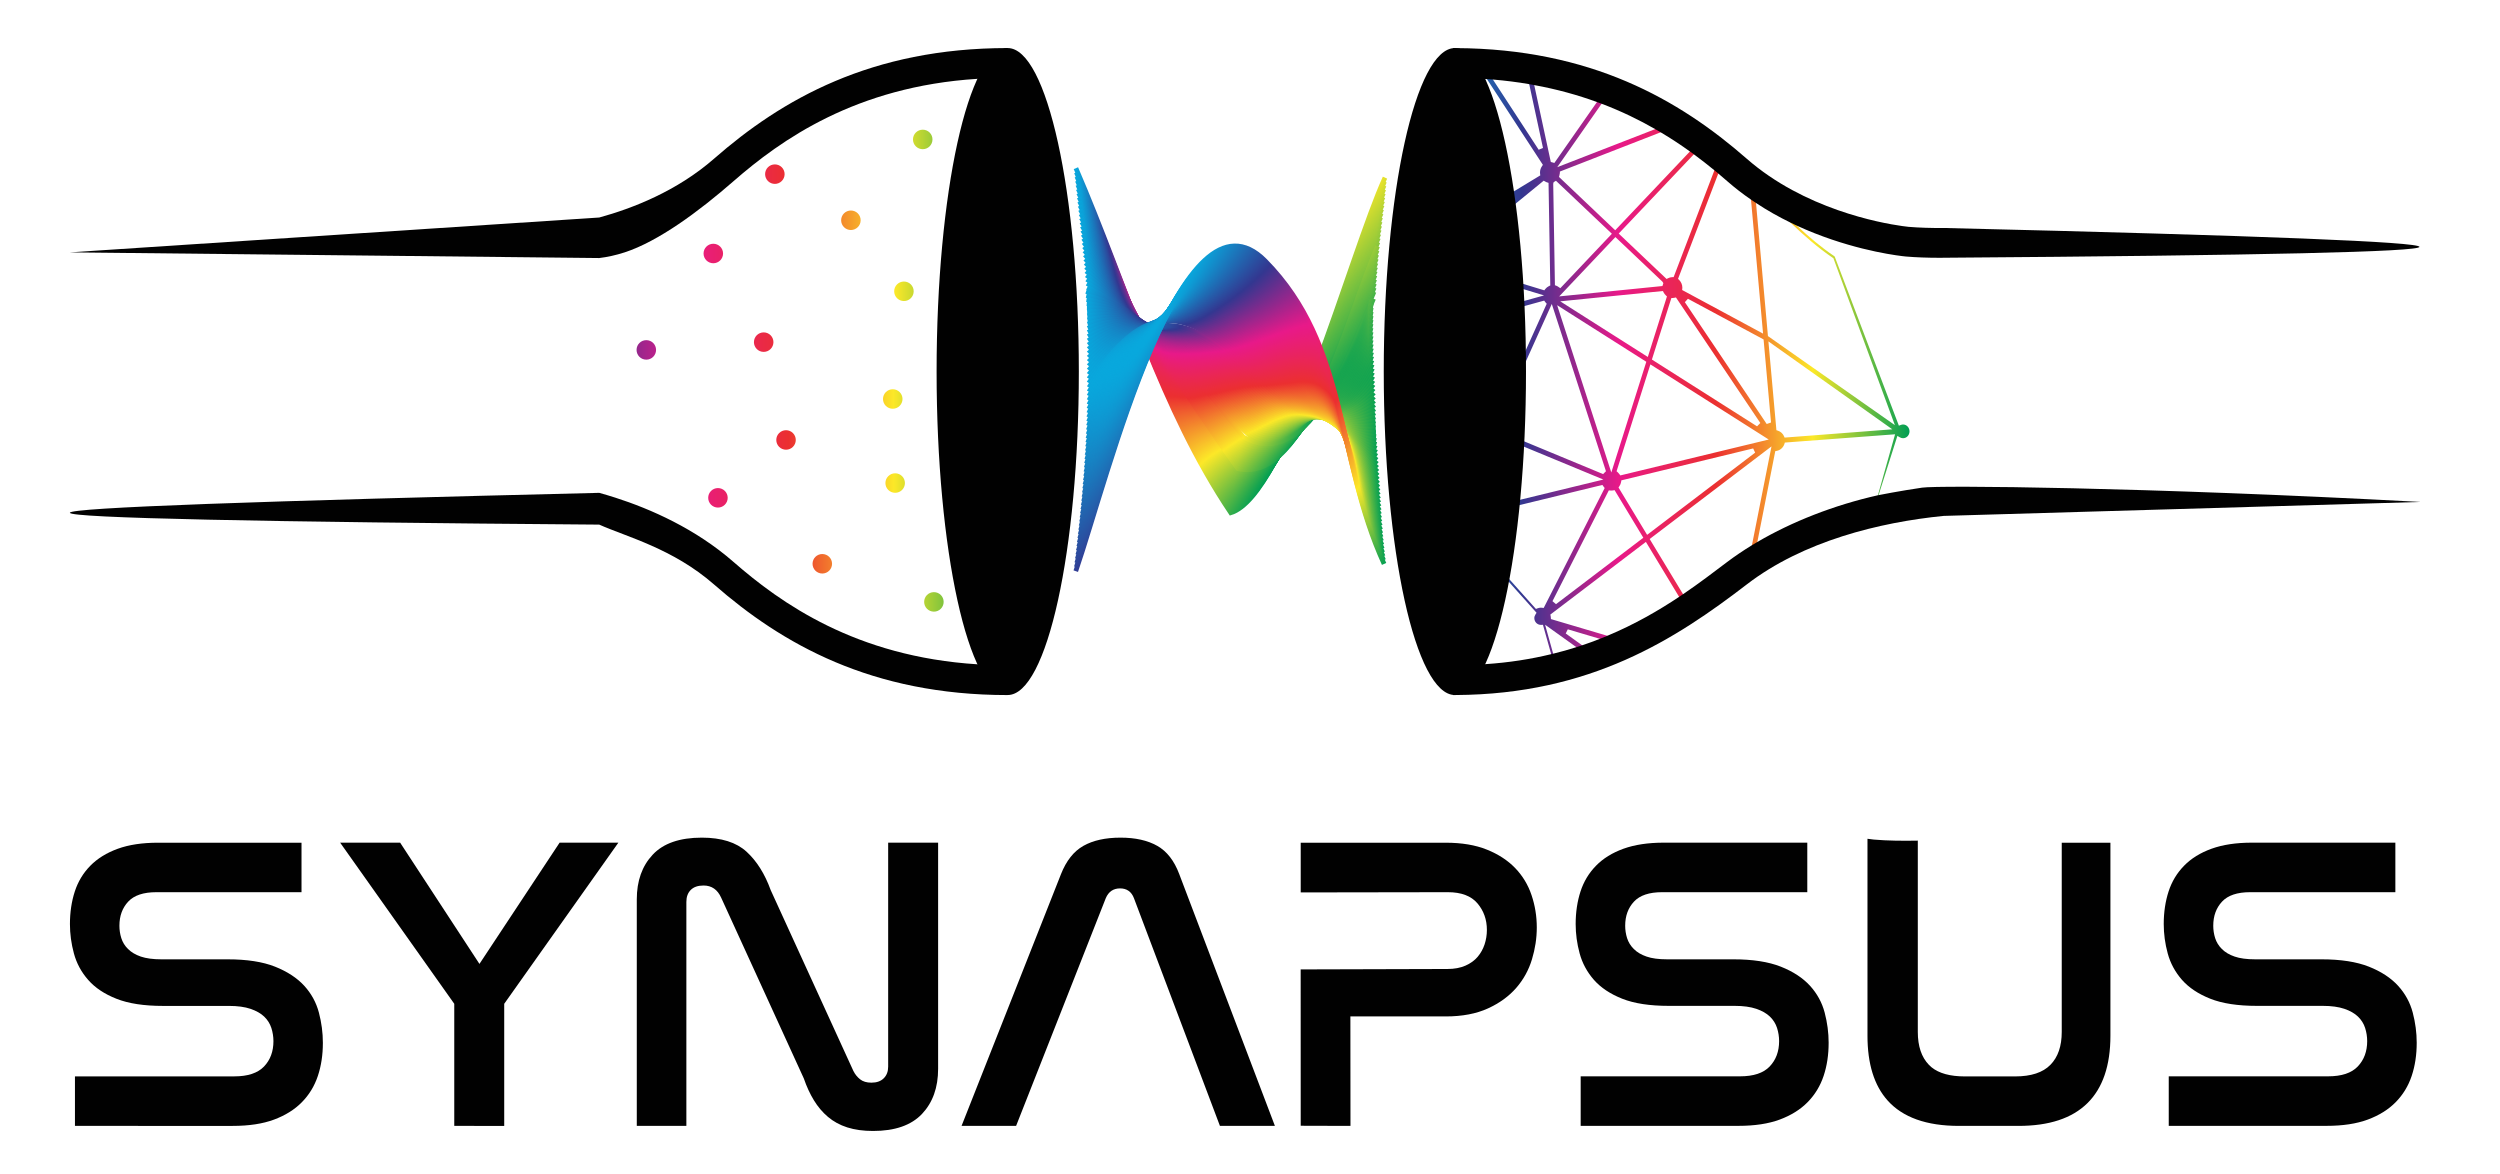 <?xml version="1.0" encoding="utf-8"?>
<!-- Generator: Adobe Illustrator 24.3.0, SVG Export Plug-In . SVG Version: 6.00 Build 0)  -->
<svg version="1.1" id="Layer_1" xmlns="http://www.w3.org/2000/svg" xmlns:xlink="http://www.w3.org/1999/xlink" x="0px" y="0px"
	 viewBox="0 0 528 248" style="enable-background:new 0 0 528 248;" xml:space="preserve">
<style type="text/css">
	.st0{fill:#010101;}
	.st1{fill:url(#SVGID_1_);}
	.st2{fill:url(#SVGID_2_);}
	.st3{fill:url(#SVGID_3_);}
	.st4{fill:url(#SVGID_4_);}
	.st5{fill:url(#SVGID_5_);}
	.st6{fill:url(#SVGID_6_);}
	.st7{fill:url(#SVGID_7_);}
	.st8{fill:url(#SVGID_8_);}
	.st9{fill:url(#SVGID_9_);}
	.st10{fill:url(#SVGID_10_);}
	.st11{fill:url(#SVGID_11_);}
	.st12{fill:url(#SVGID_12_);}
	.st13{fill:url(#SVGID_13_);}
	.st14{fill:url(#SVGID_14_);}
	.st15{fill:none;stroke:url(#SVGID_15_);stroke-miterlimit:10;}
	.st16{fill:none;stroke:url(#SVGID_16_);stroke-miterlimit:10;}
	.st17{fill:none;stroke:url(#SVGID_17_);stroke-miterlimit:10;}
	.st18{fill:none;stroke:url(#SVGID_18_);stroke-miterlimit:10;}
	.st19{fill:none;stroke:url(#SVGID_19_);stroke-miterlimit:10;}
	.st20{fill:none;stroke:url(#SVGID_20_);stroke-miterlimit:10;}
	.st21{fill:none;stroke:url(#SVGID_21_);stroke-miterlimit:10;}
	.st22{fill:none;stroke:url(#SVGID_22_);stroke-miterlimit:10;}
	.st23{fill:none;stroke:url(#SVGID_23_);stroke-miterlimit:10;}
	.st24{fill:none;stroke:url(#SVGID_24_);stroke-miterlimit:10;}
	.st25{fill:none;stroke:url(#SVGID_25_);stroke-miterlimit:10;}
	.st26{fill:none;stroke:url(#SVGID_26_);stroke-miterlimit:10;}
	.st27{fill:none;stroke:url(#SVGID_27_);stroke-miterlimit:10;}
	.st28{fill:none;stroke:url(#SVGID_28_);stroke-miterlimit:10;}
	.st29{fill:none;stroke:url(#SVGID_29_);stroke-miterlimit:10;}
	.st30{fill:none;stroke:url(#SVGID_30_);stroke-miterlimit:10;}
	.st31{fill:none;stroke:url(#SVGID_31_);stroke-miterlimit:10;}
	.st32{fill:none;stroke:url(#SVGID_32_);stroke-miterlimit:10;}
	.st33{fill:none;stroke:url(#SVGID_33_);stroke-miterlimit:10;}
	.st34{fill:none;stroke:url(#SVGID_34_);stroke-miterlimit:10;}
	.st35{fill:none;stroke:url(#SVGID_35_);stroke-miterlimit:10;}
	.st36{fill:none;stroke:url(#SVGID_36_);stroke-miterlimit:10;}
	.st37{fill:none;stroke:url(#SVGID_37_);stroke-miterlimit:10;}
	.st38{fill:none;stroke:url(#SVGID_38_);stroke-miterlimit:10;}
	.st39{fill:none;stroke:url(#SVGID_39_);stroke-miterlimit:10;}
	.st40{fill:none;stroke:url(#SVGID_40_);stroke-miterlimit:10;}
	.st41{fill:none;stroke:url(#SVGID_41_);stroke-miterlimit:10;}
	.st42{fill:none;stroke:url(#SVGID_42_);stroke-miterlimit:10;}
	.st43{fill:none;stroke:url(#SVGID_43_);stroke-miterlimit:10;}
	.st44{fill:none;stroke:url(#SVGID_44_);stroke-miterlimit:10;}
	.st45{fill:none;stroke:url(#SVGID_45_);stroke-miterlimit:10;}
	.st46{fill:none;stroke:url(#SVGID_46_);stroke-miterlimit:10;}
	.st47{fill:none;stroke:url(#SVGID_47_);stroke-miterlimit:10;}
	.st48{fill:none;stroke:url(#SVGID_48_);stroke-miterlimit:10;}
	.st49{fill:none;stroke:url(#SVGID_49_);stroke-miterlimit:10;}
	.st50{fill:none;stroke:url(#SVGID_50_);stroke-miterlimit:10;}
	.st51{fill:none;stroke:url(#SVGID_51_);stroke-miterlimit:10;}
	.st52{fill:none;stroke:url(#SVGID_52_);stroke-miterlimit:10;}
	.st53{fill:none;stroke:url(#SVGID_53_);stroke-miterlimit:10;}
	.st54{fill:none;stroke:url(#SVGID_54_);stroke-miterlimit:10;}
	.st55{fill:none;stroke:url(#SVGID_55_);stroke-miterlimit:10;}
	.st56{fill:none;stroke:url(#SVGID_56_);stroke-miterlimit:10;}
	.st57{fill:none;stroke:url(#SVGID_57_);stroke-miterlimit:10;}
	.st58{fill:none;stroke:url(#SVGID_58_);stroke-miterlimit:10;}
	.st59{fill:none;stroke:url(#SVGID_59_);stroke-miterlimit:10;}
	.st60{fill:none;stroke:url(#SVGID_60_);stroke-miterlimit:10;}
	.st61{fill:none;stroke:url(#SVGID_61_);stroke-miterlimit:10;}
	.st62{fill:none;stroke:url(#SVGID_62_);stroke-miterlimit:10;}
	.st63{fill:none;stroke:url(#SVGID_63_);stroke-miterlimit:10;}
	.st64{fill:none;stroke:url(#SVGID_64_);stroke-miterlimit:10;}
	.st65{fill:none;stroke:url(#SVGID_65_);stroke-miterlimit:10;}
	.st66{fill:none;stroke:url(#SVGID_66_);stroke-miterlimit:10;}
	.st67{fill:none;stroke:url(#SVGID_67_);stroke-miterlimit:10;}
	.st68{fill:none;stroke:url(#SVGID_68_);stroke-miterlimit:10;}
	.st69{fill:none;stroke:url(#SVGID_69_);stroke-miterlimit:10;}
	.st70{fill:none;stroke:url(#SVGID_70_);stroke-miterlimit:10;}
	.st71{fill:none;stroke:url(#SVGID_71_);stroke-miterlimit:10;}
	.st72{fill:none;stroke:url(#SVGID_72_);stroke-miterlimit:10;}
	.st73{fill:none;stroke:url(#SVGID_73_);stroke-miterlimit:10;}
	.st74{fill:none;stroke:url(#SVGID_74_);stroke-miterlimit:10;}
	.st75{fill:none;stroke:url(#SVGID_75_);stroke-miterlimit:10;}
	.st76{fill:none;stroke:url(#SVGID_76_);stroke-miterlimit:10;}
	.st77{fill:none;stroke:url(#SVGID_77_);stroke-miterlimit:10;}
	.st78{fill:none;stroke:url(#SVGID_78_);stroke-miterlimit:10;}
	.st79{fill:none;stroke:url(#SVGID_79_);stroke-miterlimit:10;}
	.st80{fill:none;stroke:url(#SVGID_80_);stroke-miterlimit:10;}
	.st81{fill:none;stroke:url(#SVGID_81_);stroke-miterlimit:10;}
	.st82{fill:none;stroke:url(#SVGID_82_);stroke-miterlimit:10;}
	.st83{fill:none;stroke:url(#SVGID_83_);stroke-miterlimit:10;}
	.st84{fill:none;stroke:url(#SVGID_84_);stroke-miterlimit:10;}
	.st85{fill:none;stroke:url(#SVGID_85_);stroke-miterlimit:10;}
	.st86{fill:none;stroke:url(#SVGID_86_);stroke-miterlimit:10;}
	.st87{fill:none;stroke:url(#SVGID_87_);stroke-miterlimit:10;}
	.st88{fill:none;stroke:url(#SVGID_88_);stroke-miterlimit:10;}
	.st89{fill:none;stroke:url(#SVGID_89_);stroke-miterlimit:10;}
	.st90{fill:none;stroke:url(#SVGID_90_);stroke-miterlimit:10;}
	.st91{fill:none;stroke:url(#SVGID_91_);stroke-miterlimit:10;}
	.st92{fill:none;stroke:url(#SVGID_92_);stroke-miterlimit:10;}
	.st93{fill:none;stroke:url(#SVGID_93_);stroke-miterlimit:10;}
	.st94{fill:none;stroke:url(#SVGID_94_);stroke-miterlimit:10;}
	.st95{fill:none;stroke:url(#SVGID_95_);stroke-miterlimit:10;}
	.st96{fill:none;stroke:url(#SVGID_96_);stroke-miterlimit:10;}
	.st97{fill:none;stroke:url(#SVGID_97_);stroke-miterlimit:10;}
	.st98{fill:none;stroke:url(#SVGID_98_);stroke-miterlimit:10;}
	.st99{fill:none;stroke:url(#SVGID_99_);stroke-miterlimit:10;}
	.st100{fill:none;stroke:url(#SVGID_100_);stroke-miterlimit:10;}
	.st101{fill:none;stroke:url(#SVGID_101_);stroke-miterlimit:10;}
	.st102{fill:none;stroke:url(#SVGID_102_);stroke-miterlimit:10;}
	.st103{fill:none;stroke:url(#SVGID_103_);stroke-miterlimit:10;}
	.st104{fill:none;stroke:url(#SVGID_104_);stroke-miterlimit:10;}
	.st105{fill:none;stroke:url(#SVGID_105_);stroke-miterlimit:10;}
	.st106{fill:none;stroke:url(#SVGID_106_);stroke-miterlimit:10;}
	.st107{fill:none;stroke:url(#SVGID_107_);stroke-miterlimit:10;}
	.st108{fill:none;stroke:url(#SVGID_108_);stroke-miterlimit:10;}
	.st109{fill:none;stroke:url(#SVGID_109_);stroke-miterlimit:10;}
	.st110{fill:none;stroke:url(#SVGID_110_);stroke-miterlimit:10;}
	.st111{fill:none;stroke:url(#SVGID_111_);stroke-miterlimit:10;}
	.st112{fill:none;stroke:url(#SVGID_112_);stroke-miterlimit:10;}
	.st113{fill:none;stroke:#010101;stroke-miterlimit:10;}
</style>
<g>
	<g>
		<g>
			<path class="st0" d="M63.68,177.97v10.46H33.02c-2.72,0-4.7,0.66-5.94,1.99c-1.24,1.33-1.86,3.03-1.86,5.1
				c0,0.89,0.13,1.76,0.4,2.61c0.27,0.86,0.74,1.63,1.42,2.3c0.68,0.68,1.58,1.21,2.7,1.6c1.12,0.38,2.57,0.58,4.34,0.58h14
				c4.08,0,7.41,0.52,10.01,1.55c2.6,1.04,4.65,2.38,6.16,4.03c1.51,1.65,2.54,3.55,3.1,5.67c0.56,2.13,0.84,4.25,0.84,6.38
				c0,2.54-0.35,4.87-1.06,7c-0.71,2.13-1.83,3.97-3.37,5.54c-1.54,1.57-3.5,2.79-5.89,3.68s-5.3,1.33-8.73,1.33H15.83v-10.46h33.68
				c2.84,0,4.92-0.7,6.25-2.08c1.33-1.39,1.99-3.18,1.99-5.36c0-0.94-0.15-1.88-0.44-2.79c-0.3-0.91-0.8-1.71-1.51-2.39
				c-0.71-0.68-1.67-1.22-2.88-1.64c-1.21-0.41-2.73-0.62-4.56-0.62H34.44c-4.02,0-7.3-0.5-9.84-1.51c-2.54-1-4.53-2.33-5.98-3.99
				c-1.45-1.65-2.45-3.51-3.01-5.58c-0.56-2.07-0.84-4.14-0.84-6.2c0-2.48,0.34-4.77,1.02-6.87c0.68-2.1,1.77-3.91,3.28-5.45
				c1.51-1.54,3.44-2.73,5.8-3.59c2.36-0.86,5.2-1.28,8.51-1.28H63.68z"/>
			<path class="st0" d="M84.51,177.97l16.75,25.61l16.93-25.61h12.41L106.49,212v25.79H95.94V212l-24.1-34.03H84.51z"/>
			<path class="st0" d="M144.95,237.79h-10.46v-47.85c0-3.9,1.12-7.05,3.37-9.44c2.24-2.39,5.7-3.59,10.37-3.59
				c4.13,0,7.28,0.99,9.44,2.97c2.16,1.98,3.86,4.68,5.1,8.11l17.46,38.19c0.35,0.71,0.83,1.3,1.42,1.77
				c0.59,0.47,1.39,0.71,2.39,0.71c1.12,0,1.99-0.31,2.61-0.93c0.62-0.62,0.93-1.43,0.93-2.44v-47.32h10.55v47.77
				c0,3.96-1.14,7.13-3.41,9.53c-2.27,2.39-5.71,3.59-10.32,3.59c-2.07,0-3.88-0.25-5.45-0.75c-1.57-0.5-2.92-1.24-4.08-2.22
				c-1.15-0.97-2.14-2.14-2.97-3.5c-0.83-1.36-1.54-2.89-2.13-4.61l-17.46-38.19c-0.77-1.71-2.01-2.57-3.72-2.57
				c-1.18,0-2.08,0.31-2.7,0.93c-0.62,0.62-0.93,1.46-0.93,2.53V237.79z"/>
			<path class="st0" d="M214.6,237.79h-11.52l21-53.17c1.12-2.84,2.7-4.83,4.74-5.98c2.04-1.15,4.65-1.73,7.84-1.73
				c3.13,0,5.72,0.58,7.75,1.73c2.04,1.15,3.59,3.15,4.65,5.98l20.2,53.17h-11.61l-18.17-48.12c-0.53-1.36-1.51-2.04-2.92-2.04
				c-1.42,0-2.42,0.68-3.01,2.04L214.6,237.79z"/>
		</g>
		<path class="st0" d="M323.46,189.05c-0.73-2.18-1.89-4.09-3.45-5.71c-1.57-1.63-3.56-2.93-5.98-3.9
			c-2.43-0.98-5.32-1.46-8.69-1.46c0,0-25.36,0-30.63,0v10.5c8.18,0,31.07-0.05,31.07-0.05c2.84,0,4.92,0.79,6.25,2.35
			c1.33,1.57,2,3.44,2,5.63c0,1.06-0.17,2.08-0.49,3.06c-0.33,0.97-0.81,1.84-1.46,2.61c-0.65,0.77-1.51,1.39-2.57,1.86
			c-1.07,0.47-2.34,0.71-3.81,0.71l-31,0.09c0,1.46,0.01,33.02,0.01,33.02c4.82,0,10.51,0.03,10.51,0.03s-0.02-22.36-0.02-23.13
			c0.48,0,20.14,0.01,20.14,0.01c3.49,0,6.46-0.57,8.91-1.69s4.44-2.57,5.98-4.34c1.54-1.77,2.64-3.78,3.32-6.03
			c0.68-2.24,1.02-4.49,1.02-6.73C324.57,193.52,324.2,191.24,323.46,189.05z"/>
		<path class="st0" d="M445.72,177.98v40.76c0,6.32-1.63,11.08-4.88,14.27s-8.09,4.78-14.53,4.78h-12.58
			c-6.86,0-11.89-1.8-15.09-5.39c-2.82-3.17-4.23-7.72-4.23-13.66v-41.59c0.87,0.13,1.35,0.17,1.35,0.17
			c2.87,0.25,6.16,0.28,9.28,0.22v40.4c0,3.02,0.78,5.34,2.35,6.96c0.17,0.18,0.35,0.35,0.55,0.51c1.58,1.28,3.92,1.93,7.03,1.93
			h10.63c3.37,0,5.85-0.82,7.44-2.44c1.6-1.62,2.4-3.94,2.4-6.96v-39.96H445.72z"/>
		<path class="st0" d="M509.57,213.86c-0.56-2.13-1.6-4.02-3.1-5.67c-1.51-1.65-3.56-3-6.16-4.03c-2.6-1.03-5.94-1.55-10.01-1.55
			h-14c-1.77,0-3.22-0.19-4.34-0.58c-1.12-0.38-2.02-0.92-2.7-1.6c-0.68-0.68-1.15-1.45-1.42-2.3c-0.27-0.86-0.4-1.73-0.4-2.61
			c0-2.07,0.62-3.77,1.86-5.1c1.24-1.33,3.22-1.99,5.94-1.99h30.66v-10.46h-30.31c-3.31,0-6.15,0.43-8.51,1.28
			c-2.37,0.86-4.3,2.05-5.8,3.59c-1.51,1.54-2.6,3.35-3.28,5.45c-0.68,2.1-1.02,4.39-1.02,6.87c0,2.07,0.28,4.14,0.84,6.2
			c0.56,2.07,1.57,3.93,3.01,5.58c1.45,1.65,3.44,2.98,5.98,3.99c2.54,1.01,5.82,1.51,9.84,1.51h13.91c1.83,0,3.35,0.21,4.56,0.62
			c1.21,0.41,2.17,0.96,2.88,1.64c0.71,0.68,1.21,1.48,1.51,2.39c0.29,0.92,0.44,1.85,0.44,2.79c0,2.19-0.67,3.97-1.99,5.36
			c-1.33,1.39-3.41,2.08-6.25,2.08h-33.67v10.46h33.32c3.43,0,6.34-0.44,8.73-1.33c2.39-0.89,4.35-2.11,5.89-3.68
			c1.53-1.56,2.66-3.41,3.37-5.54c0.71-2.13,1.06-4.46,1.06-7C510.41,218.12,510.13,215.99,509.57,213.86z"/>
		<path class="st0" d="M385.37,213.86c-0.56-2.13-1.6-4.02-3.1-5.67c-1.51-1.65-3.56-3-6.16-4.03c-2.6-1.03-5.94-1.55-10.01-1.55
			h-14c-1.77,0-3.22-0.19-4.34-0.58c-1.12-0.38-2.02-0.92-2.7-1.6c-0.68-0.68-1.15-1.45-1.42-2.3c-0.27-0.86-0.4-1.73-0.4-2.61
			c0-2.07,0.62-3.77,1.86-5.1c1.24-1.33,3.22-1.99,5.94-1.99h30.66v-10.46h-30.31c-3.31,0-6.15,0.43-8.51,1.28
			c-2.37,0.86-4.3,2.05-5.8,3.59c-1.51,1.54-2.6,3.35-3.28,5.45c-0.68,2.1-1.02,4.39-1.02,6.87c0,2.07,0.28,4.14,0.84,6.2
			c0.56,2.07,1.57,3.93,3.01,5.58c1.45,1.65,3.44,2.98,5.98,3.99c2.54,1.01,5.82,1.51,9.84,1.51h13.91c1.83,0,3.35,0.21,4.56,0.62
			c1.21,0.41,2.17,0.96,2.88,1.64c0.71,0.68,1.21,1.48,1.51,2.39c0.29,0.92,0.44,1.85,0.44,2.79c0,2.19-0.67,3.97-1.99,5.36
			c-1.33,1.39-3.41,2.08-6.25,2.08h-33.67v10.46h33.32c3.43,0,6.34-0.44,8.73-1.33c2.39-0.89,4.35-2.11,5.89-3.68
			c1.53-1.56,2.66-3.41,3.37-5.54c0.71-2.13,1.06-4.46,1.06-7C386.21,218.12,385.93,215.99,385.37,213.86z"/>
	</g>
	<g>
		<linearGradient id="SVGID_1_" gradientUnits="userSpaceOnUse" x1="300.93" y1="77.492" x2="403.292" y2="77.492">
			<stop  offset="0" style="stop-color:#08A8DD"/>
			<stop  offset="0.2" style="stop-color:#333790"/>
			<stop  offset="0.4" style="stop-color:#E81989"/>
			<stop  offset="0.6" style="stop-color:#EB2F30"/>
			<stop  offset="0.8" style="stop-color:#FCE828"/>
			<stop  offset="1" style="stop-color:#009E53"/>
		</linearGradient>
		<path class="st1" d="M401.92,89.65c-0.13,0-0.26,0.03-0.42,0.08l-0.46,0.17L387.5,54.21l-0.13-0.13c-2.69-1.81-5.28-4-7.87-6.42
			c-1.88-1.75-3.76-3.61-5.69-5.52c-1.1-1.08-2.22-2.19-3.36-3.3l-0.47-0.45l-0.9-0.86c-1.3-1.23-3.03-2.86-4.97-4.53l-0.22-0.18
			l-0.54-0.46c-1.07-0.91-2.07-1.72-3.05-2.49l-0.28-0.22l-0.43-0.33c-1.37-1.05-2.74-2.02-4.17-2.97l-0.52-0.36l-0.69-0.44
			c-4.4-2.8-8.9-4.97-13.76-6.64l-0.33-0.11l-0.61-0.2c-5.01-1.65-10.45-2.73-16.27-3.2l-0.22-0.02v0.01l-0.65-0.05
			c-2-0.14-4.06-0.22-6.11-0.22c-0.71,0-1.43,0.01-2.15,0.03l-0.27,0.01l-0.21-0.01l-0.59,0.03l1,1.52l11.82,18.12l-0.19,0.28
			c-0.27,0.39-0.42,0.84-0.42,1.31c0,0.11,0.01,0.21,0.02,0.31l0.04,0.32l-5.56,3.37l-6.57,3.99l-6.29,3.82l-2.46,1.49l0.19-1.08
			c0.71-4.09,1.49-7.94,2.27-11.46c2.53-11.34,5.12-19.29,5.74-21.13l0.29-0.86l-0.46,0.02l-0.05,0.15
			c-0.04,0.1-2.76,7.88-5.52,19.89c-1.02,4.44-2.05,9.46-2.96,14.88l-0.09,0.56l0.01-0.01l-0.17,1.06
			c-0.15,0.94-0.31,1.89-0.45,2.86l-0.03,0.21l0.03,0.01l-0.24,1.44l0.02-0.01l-0.17,1.24c-0.56,4.1-0.99,8.1-1.3,11.89l-0.03,0.36
			l0.01-0.01l-0.05,0.69c-0.37,5-0.56,9.87-0.54,14.47v0.17l0.01,0.01v0.44c0.02,6.23,0.4,12.4,1.13,18.34l0.01,0.08l3.73,4.52
			l-0.22,0.31c-0.18,0.27-0.28,0.56-0.28,0.85c0,0.79,0.62,1.44,1.37,1.44c0.07,0,0.14-0.01,0.21-0.02
			c0.16-0.03,0.31-0.09,0.46-0.17l0.35-0.21l5.48,6.12l5.5,6.14l5.84,6.52l-0.21,0.33c-0.17,0.25-0.26,0.52-0.26,0.79
			c0,0.8,0.62,1.44,1.41,1.44l0.41-0.02l1.74,6.2l0.48,1.71l0.17-0.02c2.49-0.3,4.96-0.74,7.34-1.33l0.52-0.12l-0.01-0.01l1.02-0.27
			c2.02-0.53,3.95-1.12,5.73-1.77l0.7-0.25l-0.03-0.01l1.35-0.53c4.1-1.62,8.12-3.63,11.93-5.98l0.39-0.23v-0.01l0.36-0.22
			c0.64-0.41,1.29-0.82,1.93-1.25c2.83-1.89,5.75-3.9,8.9-6.14l0.89-0.63v-0.01l0.57-0.4c1.33-0.95,2.57-1.84,3.73-2.68l0.37-0.27
			c9.45-6.81,13.77-9.93,22.23-11.34l0.58-1.83l3.97-12.51l0.54,0.31c0.22,0.12,0.43,0.18,0.65,0.18c0.76,0,1.37-0.64,1.37-1.45
			C403.29,90.3,402.67,89.65,401.92,89.65z M373.53,42.51c1.55,1.54,3.08,3.05,4.61,4.5c2.94,2.8,5.86,5.37,8.93,7.43l0.14,0.09
			l12.99,35.26l-26.81-18.81l-2.52-28.11l-0.29-3.27C370.58,39.6,372.87,41.86,373.53,42.51z M322.28,76.29l5.46-12.09l11.44,35.33
			l-0.23,0.22c-0.05,0.04-0.09,0.08-0.13,0.13l-0.24,0.25l-16.64-6.9l-6.16-2.55l6.5-14.37C322.28,76.3,322.28,76.29,322.28,76.29z
			 M348.02,75.39l-18.5-11.75l21.69-2.18l0.15,0.31c0.12,0.23,0.28,0.44,0.47,0.62l0.23,0.21L348.02,75.39z M352.99,62.95l0.34-0.02
			c0.1-0.01,0.2-0.02,0.3-0.04l0.33-0.07l17.82,26.52l-0.69,0.7l-22.21-14.1L352.99,62.95z M347.7,76.41l-7.39,23.38l-11.44-35.33
			L347.7,76.41z M351.11,60.41L329.3,62.6l11.87-12.53l9.93,9.41l0.2,0.32L351.11,60.41z M329.54,60.87l-0.36-0.25
			c-0.14-0.11-0.3-0.19-0.46-0.26l-0.32-0.12l-0.36-21.42l0.07-0.31l0.2-0.15l0.31-0.18l11.81,11.19L329.54,60.87z M339.78,103.57
			l0.34,0.03c0.07,0.01,0.13,0.01,0.2,0.01c0.11,0,0.23-0.01,0.34-0.03l0.34-0.06l6.07,10.05l-18.44,14.03l-0.75-0.63L339.78,103.57
			z M341.83,102.96l0.18-0.27c0.19-0.27,0.32-0.59,0.37-0.92l0.05-0.32l27.84-6.74l0.42,0.89l-22.82,17.36L341.83,102.96z
			 M342.21,100.41l-0.2-0.28c-0.1-0.14-0.22-0.27-0.34-0.38l-0.25-0.22l7.14-22.57l25,15.87L342.21,100.41z M373.13,89.55
			l-17.29-25.73l0.65-0.72l15.98,8.59l1.57,17.54L373.13,89.55z M373.49,72.1l26.16,18.57l-22.74,1.75l-0.14-0.32
			c-0.25-0.55-0.72-0.96-1.28-1.14l-0.31-0.1L373.49,72.1z M364.07,33.57l0.54,0.48c1.81,1.59,3.49,3.17,4.74,4.37l0.14,0.13
			l0.32,3.61l2.55,28.3l-17.09-9.21l0.03-0.33c0.01-0.06,0.01-0.12,0.01-0.18c0-0.6-0.25-1.19-0.67-1.61l-0.24-0.23l8.5-22.25
			L364.07,33.57z M359.99,30.21l0.36,0.28c0.86,0.68,1.73,1.39,2.64,2.17l0.27,0.23l-1.18,3.08l-8.61,22.56l-0.33,0.01
			c-0.3,0.01-0.58,0.09-0.84,0.22l-0.32,0.16l-10.11-9.59l15.87-16.74L359.99,30.21z M354.67,26.41l0.22,0.14
			c1.26,0.82,2.52,1.71,3.84,2.7l0.45,0.34l-2.27,2.4l-15.78,16.64l-11.87-11.26l0.08-0.3c0.05-0.17,0.08-0.35,0.1-0.52l0.01-0.32
			l21.28-8.29L354.67,26.41z M340.09,19.29l0.36,0.12c4.3,1.48,8.32,3.37,12.28,5.77l0.87,0.53l-4.02,1.56l-20.69,8.04l9.37-13.4
			L340.09,19.29z M324.27,15.97c5.05,0.47,9.69,1.39,14.17,2.79l0.65,0.2l-1.81,2.59l-9,12.87l-0.34-0.1l-0.41-0.11l-3.5-16.24
			l-0.44-2.06L324.27,15.97z M324.97,31.63l-2.52-3.87L315.3,16.8l-0.77-1.18l1.75-0.01c2.05,0,4.04,0.06,5.9,0.19l0.37,0.03
			l0.42,1.94l2.91,13.48L324.97,31.63z M320.11,43l5.92-4.84l0.3,0.17c0.12,0.08,0.25,0.14,0.38,0.18l0.34,0.11l0.37,21.67
			l-0.29,0.14c-0.29,0.14-0.55,0.35-0.76,0.61l-0.21,0.28l-4.43-1.35l-8.55-2.61l-6.29-1.92L305.44,55l1.45-1.19l6.29-5.14
			L320.11,43z M303.77,53.91c0.13-0.88,0.27-1.76,0.41-2.62l0.04-0.22l2.67-1.62l6.29-3.82l2.05-1.25l0.58,0.81l-2.63,2.15
			l-6.29,5.14l-3.32,2.71L303.77,53.91z M302.06,68.36c0.32-3.79,0.75-7.64,1.28-11.47l0.03-0.19l1.1-0.9l2.42,0.74l6.29,1.91
			l8.62,2.63l4.31,1.31l-4.18,1.16l-8.75,2.43l-6.29,1.74L302,69.08L302.06,68.36z M301.35,84.38c0.01-4.45,0.18-9.1,0.54-13.83
			l0.02-0.36l4.98-1.38l6.29-1.74l8.81-2.44L325,63.8l1.13-0.31l0.21,0.28c0.03,0.05,0.07,0.09,0.11,0.14l0.22,0.24l-4.41,9.78
			l-7.39,16.38l-1.69-0.7L306.89,87l-5.54-2.29V84.38z M307.27,107.1l-0.23,0.31h-0.15l-0.19-0.01c-0.22,0-0.44,0.03-0.66,0.11
			l-0.32,0.11l-3.23-3.92l-0.02-0.14c-0.67-5.51-1.04-11.21-1.09-16.96l-0.01-0.75l5.52,2.29l6.29,2.6l1.25,0.52l-1.25,2.77
			L307.27,107.1z M308.23,108.1l-0.21-0.24l5.16-11.42l2.17-4.8l6.54,2.71l16.74,6.93l-17.57,4.27l-7.88,1.92l-4.6,1.12l-0.19-0.29
			C308.34,108.23,308.29,108.17,308.23,108.1z M325.68,128.36c-0.08-0.01-0.16-0.02-0.24-0.02c-0.25,0-0.49,0.05-0.72,0.14
			l-0.33,0.13l-5.6-6.26v-0.01l-5.61-6.26l-4.72-5.27l0.13-0.3c0.08-0.18,0.13-0.37,0.17-0.56l0.05-0.33l4.37-1.06l7.77-1.89
			l17.47-4.25l0.2,0.28c0.03,0.04,0.06,0.08,0.09,0.12l0.2,0.25l-12.88,25.33L325.68,128.36z M333.91,138.42
			c-1.66,0.36-3.37,0.65-5.09,0.87l-0.43,0.06l-0.36-1.29l-1.71-6.12l6.61,4.74l2.08,1.5L333.91,138.42z M340.52,136.65
			c-1.32,0.42-2.65,0.81-3.97,1.14l-0.23,0.06l-2.17-1.56l-3.47-2.5l0.44-0.88l6.78,2.01l4.15,1.23L340.52,136.65z M356.1,129.47
			c-3.98,2.42-8.11,4.43-12.25,6l-0.16,0.06l-4.22-1.25l-11.91-3.53l-0.03-0.35c0-0.1-0.02-0.19-0.03-0.29l-0.07-0.31l20.18-15.35
			l7.02,11.61l1.9,3.15L356.1,129.47z M368.89,120.81l-0.16,0.12c-3.21,2.28-6.31,4.42-9.46,6.53c-0.48,0.32-0.97,0.64-1.46,0.95
			l-0.43,0.27l-1.92-3.18l-7.05-11.66l25.73-19.56l-4.13,20.87L368.89,120.81z M396.61,104.6l-0.37,1.3l-0.31,0.06
			c-8.43,1.44-13.03,4.76-22.21,11.38l-3.66,2.63l1.09-5.5l3.79-19.19l0.33-0.06c0.74-0.15,1.34-0.69,1.59-1.43l0.1-0.32l23.28-1.75
			L396.61,104.6z"/>
		<path class="st0" d="M150.79,33.53c-7.83,6.85-17.26,10.5-24.23,12.41l-111.8,7.36l111.8,1.2c1.65-0.2,3.46-0.58,5.37-1.2
			c7.1-2.32,15.63-8.6,23.01-15.05c9.92-8.65,25.75-19.98,51.48-21.6c0.04-0.01,0.07-0.01,0.11-0.01v123.67
			c-0.04,0-0.07,0-0.11-0.01c-25.73-1.62-41.56-12.95-51.48-21.6c-8.07-7.06-17.56-11.21-25-13.6c-1.18-0.38-2.31-0.71-3.38-1.01
			c-71.31,1.72-111.8,3.11-111.8,4.21c0.01,1.1,40.51,1.95,111.8,2.5c5.79,2.59,15.55,5.04,24.23,12.63
			c14.38,12.58,33.26,23.37,62.03,23.37V10.15C184.05,10.15,165.17,20.94,150.79,33.53z"/>
		<path class="st0" d="M313.18,16.64c0.17,0.01,0.34,0.02,0.5,0.04c0.12,0,0.24,0.01,0.36,0.02c0.42,0.03,0.84,0.06,1.26,0.1
			c2.66,0.22,5.22,0.55,7.67,0.97c0.36,0.06,0.71,0.12,1.06,0.2c4.82,0.88,9.22,2.11,13.25,3.58c0.33,0.12,0.66,0.24,0.98,0.36
			c4.17,1.58,7.93,3.41,11.32,5.36c0.39,0.22,0.77,0.45,1.15,0.67c2.22,1.32,4.28,2.68,6.18,4.05c0.28,0.2,0.56,0.4,0.83,0.6
			c1.55,1.14,2.99,2.27,4.34,3.38c0.28,0.23,0.55,0.45,0.82,0.68c0.65,0.54,1.27,1.08,1.87,1.6c1.63,1.43,3.32,2.73,5.04,3.91
			c0.35,0.25,0.7,0.48,1.06,0.71c2.4,1.6,4.86,2.97,7.27,4.14c0.46,0.23,0.91,0.44,1.36,0.65c10.13,4.67,19.45,6.09,22.23,6.43
			c0.44,0.05,0.72,0.08,0.81,0.09c2.09,0.18,4.55,0.27,7.28,0.27c0.22,0,0.44,0,0.65-0.01c67.97-0.49,100.51-1.27,100.51-2.3
			c0.01-1.03-32.52-2.36-100.51-3.99c-1.21,0.02-2.47,0-3.78-0.04c-1.24-0.04-2.46-0.1-3.61-0.2c0,0-0.48-0.04-1.35-0.17
			c-4.7-0.66-20.68-3.6-32.81-14.21c-14.28-12.5-32.99-23.23-61.42-23.37c-0.08-0.01-0.15-0.01-0.23-0.01h-0.38V146.8h0.38
			c0.08,0,0.15,0,0.23-0.01c28.42-0.15,46.37-11.81,61.42-23.36c11.91-9.16,28.04-13.12,41.55-14.47
			c33.59-0.98,67.18-1.96,100.77-2.95c-58.87-3.16-101.82-3.53-105.28-3.02c-4.73,0.69-9.2,1.58-9.2,1.58
			c-0.05,0.01-0.1,0.02-0.15,0.03c-9.32,2.1-18.16,5.59-25.46,9.87c-0.39,0.23-0.76,0.45-1.14,0.68c-1.86,1.14-3.61,2.32-5.24,3.55
			c-2.74,2.07-5.81,4.42-9.31,6.8c-0.27,0.18-0.55,0.37-0.83,0.56c-4.35,2.89-9.34,5.79-15.16,8.22c-0.51,0.22-1.04,0.43-1.57,0.64
			c-1.21,0.48-2.46,0.94-3.75,1.37c-0.4,0.13-0.81,0.27-1.22,0.39c-1.58,0.51-3.21,0.97-4.9,1.38c-0.14,0.04-0.28,0.07-0.42,0.1
			c-4.27,1.04-8.9,1.78-13.93,2.11c-0.16,0.02-0.33,0.03-0.5,0.04V16.64z"/>
		<ellipse class="st0" cx="212.83" cy="78.47" rx="15.02" ry="68.32"/>
		<ellipse class="st0" cx="307.27" cy="78.47" rx="15.02" ry="68.32"/>
		<g>
			<linearGradient id="SVGID_2_" gradientUnits="userSpaceOnUse" x1="112.157" y1="29.453" x2="208.841" y2="29.453">
				<stop  offset="0" style="stop-color:#08A8DD"/>
				<stop  offset="0.2" style="stop-color:#333790"/>
				<stop  offset="0.4" style="stop-color:#E81989"/>
				<stop  offset="0.6" style="stop-color:#EB2F30"/>
				<stop  offset="0.8" style="stop-color:#FCE828"/>
				<stop  offset="1" style="stop-color:#009E53"/>
			</linearGradient>
			<path class="st2" d="M194.88,31.51c-1.14,0-2.06-0.92-2.06-2.06c0-1.14,0.92-2.06,2.06-2.06s2.06,0.92,2.06,2.06
				C196.94,30.59,196.02,31.51,194.88,31.51z"/>
		</g>
		<g>
			<linearGradient id="SVGID_3_" gradientUnits="userSpaceOnUse" x1="110.23" y1="46.52" x2="206.915" y2="46.52">
				<stop  offset="0" style="stop-color:#08A8DD"/>
				<stop  offset="0.2" style="stop-color:#333790"/>
				<stop  offset="0.4" style="stop-color:#E81989"/>
				<stop  offset="0.6" style="stop-color:#EB2F30"/>
				<stop  offset="0.8" style="stop-color:#FCE828"/>
				<stop  offset="1" style="stop-color:#009E53"/>
			</linearGradient>
			<path class="st3" d="M179.71,48.58c-1.14,0-2.06-0.92-2.06-2.06c0-1.14,0.92-2.06,2.06-2.06s2.06,0.92,2.06,2.06
				C181.77,47.66,180.84,48.58,179.71,48.58z"/>
		</g>
		<g>
			<linearGradient id="SVGID_4_" gradientUnits="userSpaceOnUse" x1="106.541" y1="53.541" x2="203.226" y2="53.541">
				<stop  offset="0" style="stop-color:#08A8DD"/>
				<stop  offset="0.2" style="stop-color:#333790"/>
				<stop  offset="0.4" style="stop-color:#E81989"/>
				<stop  offset="0.6" style="stop-color:#EB2F30"/>
				<stop  offset="0.8" style="stop-color:#FCE828"/>
				<stop  offset="1" style="stop-color:#009E53"/>
			</linearGradient>
			<circle class="st4" cx="150.65" cy="53.54" r="2.06"/>
		</g>
		<g>
			<linearGradient id="SVGID_5_" gradientUnits="userSpaceOnUse" x1="109.464" y1="119.068" x2="206.149" y2="119.068">
				<stop  offset="0" style="stop-color:#08A8DD"/>
				<stop  offset="0.2" style="stop-color:#333790"/>
				<stop  offset="0.4" style="stop-color:#E81989"/>
				<stop  offset="0.6" style="stop-color:#EB2F30"/>
				<stop  offset="0.8" style="stop-color:#FCE828"/>
				<stop  offset="1" style="stop-color:#009E53"/>
			</linearGradient>
			<path class="st5" d="M173.67,121.13c-1.14,0-2.06-0.92-2.06-2.06s0.92-2.06,2.06-2.06s2.06,0.92,2.06,2.06
				S174.81,121.13,173.67,121.13z"/>
		</g>
		<g>
			<linearGradient id="SVGID_6_" gradientUnits="userSpaceOnUse" x1="108.192" y1="36.784" x2="204.876" y2="36.784">
				<stop  offset="0" style="stop-color:#08A8DD"/>
				<stop  offset="0.2" style="stop-color:#333790"/>
				<stop  offset="0.4" style="stop-color:#E81989"/>
				<stop  offset="0.6" style="stop-color:#EB2F30"/>
				<stop  offset="0.8" style="stop-color:#FCE828"/>
				<stop  offset="1" style="stop-color:#009E53"/>
			</linearGradient>
			<path class="st6" d="M163.65,38.84c-1.14,0-2.06-0.92-2.06-2.06c0-1.14,0.92-2.06,2.06-2.06s2.06,0.92,2.06,2.06
				C165.71,37.92,164.78,38.84,163.65,38.84z"/>
		</g>
		<g>
			<linearGradient id="SVGID_7_" gradientUnits="userSpaceOnUse" x1="111.353" y1="84.265" x2="208.037" y2="84.265">
				<stop  offset="0" style="stop-color:#08A8DD"/>
				<stop  offset="0.2" style="stop-color:#333790"/>
				<stop  offset="0.4" style="stop-color:#E81989"/>
				<stop  offset="0.6" style="stop-color:#EB2F30"/>
				<stop  offset="0.8" style="stop-color:#FCE828"/>
				<stop  offset="1" style="stop-color:#009E53"/>
			</linearGradient>
			<path class="st7" d="M188.55,86.33c-1.14,0-2.06-0.92-2.06-2.06c0-1.14,0.92-2.06,2.06-2.06s2.06,0.92,2.06,2.06
				C190.61,85.4,189.68,86.33,188.55,86.33z"/>
		</g>
		<g>
			<linearGradient id="SVGID_8_" gradientUnits="userSpaceOnUse" x1="107.892" y1="72.264" x2="204.576" y2="72.264">
				<stop  offset="0" style="stop-color:#08A8DD"/>
				<stop  offset="0.2" style="stop-color:#333790"/>
				<stop  offset="0.4" style="stop-color:#E81989"/>
				<stop  offset="0.6" style="stop-color:#EB2F30"/>
				<stop  offset="0.8" style="stop-color:#FCE828"/>
				<stop  offset="1" style="stop-color:#009E53"/>
			</linearGradient>
			<path class="st8" d="M161.29,74.32c-1.14,0-2.06-0.92-2.06-2.06c0-1.14,0.92-2.06,2.06-2.06s2.06,0.92,2.06,2.06
				C163.35,73.4,162.42,74.32,161.29,74.32z"/>
		</g>
		<g>
			<linearGradient id="SVGID_9_" gradientUnits="userSpaceOnUse" x1="111.418" y1="102.019" x2="208.102" y2="102.019">
				<stop  offset="0" style="stop-color:#08A8DD"/>
				<stop  offset="0.2" style="stop-color:#333790"/>
				<stop  offset="0.4" style="stop-color:#E81989"/>
				<stop  offset="0.6" style="stop-color:#EB2F30"/>
				<stop  offset="0.8" style="stop-color:#FCE828"/>
				<stop  offset="1" style="stop-color:#009E53"/>
			</linearGradient>
			<circle class="st9" cx="189.06" cy="102.02" r="2.06"/>
		</g>
		<g>
			<linearGradient id="SVGID_10_" gradientUnits="userSpaceOnUse" x1="112.457" y1="127.124" x2="209.141" y2="127.124">
				<stop  offset="0" style="stop-color:#08A8DD"/>
				<stop  offset="0.2" style="stop-color:#333790"/>
				<stop  offset="0.4" style="stop-color:#E81989"/>
				<stop  offset="0.6" style="stop-color:#EB2F30"/>
				<stop  offset="0.8" style="stop-color:#FCE828"/>
				<stop  offset="1" style="stop-color:#009E53"/>
			</linearGradient>
			<path class="st10" d="M197.24,129.18c-1.14,0-2.06-0.92-2.06-2.06c0-1.14,0.92-2.06,2.06-2.06s2.06,0.92,2.06,2.06
				C199.3,128.26,198.38,129.18,197.24,129.18z"/>
		</g>
		<g>
			<linearGradient id="SVGID_11_" gradientUnits="userSpaceOnUse" x1="106.665" y1="105.137" x2="203.35" y2="105.137">
				<stop  offset="0" style="stop-color:#08A8DD"/>
				<stop  offset="0.2" style="stop-color:#333790"/>
				<stop  offset="0.4" style="stop-color:#E81989"/>
				<stop  offset="0.6" style="stop-color:#EB2F30"/>
				<stop  offset="0.8" style="stop-color:#FCE828"/>
				<stop  offset="1" style="stop-color:#009E53"/>
			</linearGradient>
			<circle class="st11" cx="151.63" cy="105.14" r="2.06"/>
		</g>
		<g>
			<linearGradient id="SVGID_12_" gradientUnits="userSpaceOnUse" x1="111.653" y1="61.522" x2="208.337" y2="61.522">
				<stop  offset="0" style="stop-color:#08A8DD"/>
				<stop  offset="0.2" style="stop-color:#333790"/>
				<stop  offset="0.4" style="stop-color:#E81989"/>
				<stop  offset="0.6" style="stop-color:#EB2F30"/>
				<stop  offset="0.8" style="stop-color:#FCE828"/>
				<stop  offset="1" style="stop-color:#009E53"/>
			</linearGradient>
			<path class="st12" d="M190.91,63.58c-1.14,0-2.06-0.92-2.06-2.06c0-1.14,0.92-2.06,2.06-2.06s2.06,0.92,2.06,2.06
				C192.97,62.66,192.05,63.58,190.91,63.58z"/>
		</g>
		<g>
			<linearGradient id="SVGID_13_" gradientUnits="userSpaceOnUse" x1="104.749" y1="73.902" x2="201.422" y2="73.902">
				<stop  offset="0" style="stop-color:#08A8DD"/>
				<stop  offset="0.2" style="stop-color:#333790"/>
				<stop  offset="0.4" style="stop-color:#E81989"/>
				<stop  offset="0.6" style="stop-color:#EB2F30"/>
				<stop  offset="0.8" style="stop-color:#FCE828"/>
				<stop  offset="1" style="stop-color:#009E53"/>
			</linearGradient>
			<path class="st13" d="M136.5,75.96c-1.14,0-2.06-0.92-2.06-2.06s0.92-2.06,2.06-2.06c1.14,0,2.06,0.92,2.06,2.06
				S137.64,75.96,136.5,75.96z"/>
		</g>
		<g>
			<linearGradient id="SVGID_14_" gradientUnits="userSpaceOnUse" x1="108.491" y1="92.925" x2="205.176" y2="92.925">
				<stop  offset="0" style="stop-color:#08A8DD"/>
				<stop  offset="0.2" style="stop-color:#333790"/>
				<stop  offset="0.4" style="stop-color:#E81989"/>
				<stop  offset="0.6" style="stop-color:#EB2F30"/>
				<stop  offset="0.8" style="stop-color:#FCE828"/>
				<stop  offset="1" style="stop-color:#009E53"/>
			</linearGradient>
			<circle class="st14" cx="166.01" cy="92.92" r="2.06"/>
		</g>
		
			<linearGradient id="SVGID_15_" gradientUnits="userSpaceOnUse" x1="445.813" y1="-567.962" x2="515.067" y2="-567.962" gradientTransform="matrix(0.851 0.526 -0.478 0.774 -427.277 246.078)">
			<stop  offset="0" style="stop-color:#08A8DD"/>
			<stop  offset="0.2" style="stop-color:#333790"/>
			<stop  offset="0.4" style="stop-color:#E81989"/>
			<stop  offset="0.6" style="stop-color:#EB2F30"/>
			<stop  offset="0.8" style="stop-color:#FCE828"/>
			<stop  offset="1" style="stop-color:#009E53"/>
		</linearGradient>
		<path class="st15" d="M227.23,35.52c10.91,25.34,17.93,50.77,32.71,72.78c11.91-3.69,25.21-54.73,32.57-70.78"/>
		
			<linearGradient id="SVGID_16_" gradientUnits="userSpaceOnUse" x1="446.363" y1="-567.838" x2="515.029" y2="-567.838" gradientTransform="matrix(0.851 0.526 -0.478 0.774 -427.277 246.078)">
			<stop  offset="0" style="stop-color:#08A8DD"/>
			<stop  offset="0.2" style="stop-color:#333790"/>
			<stop  offset="0.4" style="stop-color:#E81989"/>
			<stop  offset="0.6" style="stop-color:#EB2F30"/>
			<stop  offset="0.8" style="stop-color:#FCE828"/>
			<stop  offset="1" style="stop-color:#009E53"/>
		</linearGradient>
		<path class="st16" d="M227.33,36.4c10.83,24.9,18.11,49.76,32.69,71.35c11.98-3.25,25.12-53.57,32.39-69.41"/>
		
			<linearGradient id="SVGID_17_" gradientUnits="userSpaceOnUse" x1="446.912" y1="-567.713" x2="515.001" y2="-567.713" gradientTransform="matrix(0.851 0.526 -0.478 0.774 -427.277 246.078)">
			<stop  offset="0" style="stop-color:#08A8DD"/>
			<stop  offset="0.2" style="stop-color:#333790"/>
			<stop  offset="0.4" style="stop-color:#E81989"/>
			<stop  offset="0.6" style="stop-color:#EB2F30"/>
			<stop  offset="0.8" style="stop-color:#FCE828"/>
			<stop  offset="1" style="stop-color:#009E53"/>
		</linearGradient>
		<path class="st17" d="M227.43,37.27c10.78,24.41,18.34,48.72,32.68,69.93c12.07-2.84,25.02-52.39,32.22-68.04"/>
		
			<linearGradient id="SVGID_18_" gradientUnits="userSpaceOnUse" x1="447.459" y1="-567.589" x2="514.983" y2="-567.589" gradientTransform="matrix(0.851 0.526 -0.478 0.774 -427.277 246.078)">
			<stop  offset="0" style="stop-color:#08A8DD"/>
			<stop  offset="0.2" style="stop-color:#333790"/>
			<stop  offset="0.4" style="stop-color:#E81989"/>
			<stop  offset="0.6" style="stop-color:#EB2F30"/>
			<stop  offset="0.8" style="stop-color:#FCE828"/>
			<stop  offset="1" style="stop-color:#009E53"/>
		</linearGradient>
		<path class="st18" d="M227.53,38.15c10.72,23.94,18.55,47.7,32.67,68.51c12.17-2.43,24.89-51.19,32.06-66.68"/>
		
			<linearGradient id="SVGID_19_" gradientUnits="userSpaceOnUse" x1="448.006" y1="-567.463" x2="514.974" y2="-567.463" gradientTransform="matrix(0.851 0.526 -0.478 0.774 -427.277 246.078)">
			<stop  offset="0" style="stop-color:#08A8DD"/>
			<stop  offset="0.2" style="stop-color:#333790"/>
			<stop  offset="0.4" style="stop-color:#E81989"/>
			<stop  offset="0.6" style="stop-color:#EB2F30"/>
			<stop  offset="0.8" style="stop-color:#FCE828"/>
			<stop  offset="1" style="stop-color:#009E53"/>
		</linearGradient>
		<path class="st19" d="M227.63,39.03c10.67,23.45,18.76,46.67,32.66,67.09c12.28-2.01,24.77-49.99,31.89-65.31"/>
		
			<linearGradient id="SVGID_20_" gradientUnits="userSpaceOnUse" x1="448.551" y1="-567.337" x2="514.971" y2="-567.337" gradientTransform="matrix(0.851 0.526 -0.478 0.774 -427.277 246.078)">
			<stop  offset="0" style="stop-color:#08A8DD"/>
			<stop  offset="0.2" style="stop-color:#333790"/>
			<stop  offset="0.4" style="stop-color:#E81989"/>
			<stop  offset="0.6" style="stop-color:#EB2F30"/>
			<stop  offset="0.8" style="stop-color:#FCE828"/>
			<stop  offset="1" style="stop-color:#009E53"/>
		</linearGradient>
		<path class="st20" d="M227.72,39.91c10.64,22.95,18.97,45.64,32.66,65.66c12.39-1.6,24.66-48.77,31.72-63.94"/>
		
			<linearGradient id="SVGID_21_" gradientUnits="userSpaceOnUse" x1="449.096" y1="-567.21" x2="514.977" y2="-567.21" gradientTransform="matrix(0.851 0.526 -0.478 0.774 -427.277 246.078)">
			<stop  offset="0" style="stop-color:#08A8DD"/>
			<stop  offset="0.2" style="stop-color:#333790"/>
			<stop  offset="0.4" style="stop-color:#E81989"/>
			<stop  offset="0.6" style="stop-color:#EB2F30"/>
			<stop  offset="0.8" style="stop-color:#FCE828"/>
			<stop  offset="1" style="stop-color:#009E53"/>
		</linearGradient>
		<path class="st21" d="M227.82,40.79c10.64,22.41,19.17,44.6,32.65,64.24c12.5-1.19,24.54-47.55,31.55-62.57"/>
		
			<linearGradient id="SVGID_22_" gradientUnits="userSpaceOnUse" x1="449.641" y1="-567.061" x2="514.989" y2="-567.061" gradientTransform="matrix(0.851 0.526 -0.478 0.774 -427.277 246.078)">
			<stop  offset="0" style="stop-color:#08A8DD"/>
			<stop  offset="0.2" style="stop-color:#333790"/>
			<stop  offset="0.4" style="stop-color:#E81989"/>
			<stop  offset="0.6" style="stop-color:#EB2F30"/>
			<stop  offset="0.8" style="stop-color:#FCE828"/>
			<stop  offset="1" style="stop-color:#009E53"/>
		</linearGradient>
		<path class="st22" d="M227.91,41.67c10.7,21.81,19.37,43.55,32.65,62.81c12.59-0.78,24.43-46.27,31.36-61.16"/>
		
			<linearGradient id="SVGID_23_" gradientUnits="userSpaceOnUse" x1="450.186" y1="-566.91" x2="515.008" y2="-566.91" gradientTransform="matrix(0.851 0.526 -0.478 0.774 -427.277 246.078)">
			<stop  offset="0" style="stop-color:#08A8DD"/>
			<stop  offset="0.2" style="stop-color:#333790"/>
			<stop  offset="0.4" style="stop-color:#E81989"/>
			<stop  offset="0.6" style="stop-color:#EB2F30"/>
			<stop  offset="0.8" style="stop-color:#FCE828"/>
			<stop  offset="1" style="stop-color:#009E53"/>
		</linearGradient>
		<path class="st23" d="M228,42.54c10.78,21.19,19.58,42.5,32.64,61.39c12.68-0.37,24.32-44.99,31.17-59.75"/>
		
			<linearGradient id="SVGID_24_" gradientUnits="userSpaceOnUse" x1="450.73" y1="-566.761" x2="515.034" y2="-566.761" gradientTransform="matrix(0.851 0.526 -0.478 0.774 -427.277 246.078)">
			<stop  offset="0" style="stop-color:#08A8DD"/>
			<stop  offset="0.2" style="stop-color:#333790"/>
			<stop  offset="0.4" style="stop-color:#E81989"/>
			<stop  offset="0.6" style="stop-color:#EB2F30"/>
			<stop  offset="0.8" style="stop-color:#FCE828"/>
			<stop  offset="1" style="stop-color:#009E53"/>
		</linearGradient>
		<path class="st24" d="M228.09,43.42c10.86,20.55,19.78,41.45,32.64,59.97c12.77,0.03,24.21-43.69,30.98-58.34"/>
		
			<linearGradient id="SVGID_25_" gradientUnits="userSpaceOnUse" x1="451.272" y1="-566.612" x2="515.068" y2="-566.612" gradientTransform="matrix(0.851 0.526 -0.478 0.774 -427.277 246.078)">
			<stop  offset="0" style="stop-color:#08A8DD"/>
			<stop  offset="0.2" style="stop-color:#333790"/>
			<stop  offset="0.4" style="stop-color:#E81989"/>
			<stop  offset="0.6" style="stop-color:#EB2F30"/>
			<stop  offset="0.8" style="stop-color:#FCE828"/>
			<stop  offset="1" style="stop-color:#009E53"/>
		</linearGradient>
		<path class="st25" d="M228.18,44.29c10.86,20.01,19.98,40.41,32.63,58.55c12.87,0.43,24.1-42.38,30.79-56.94"/>
		
			<linearGradient id="SVGID_26_" gradientUnits="userSpaceOnUse" x1="451.813" y1="-566.461" x2="515.112" y2="-566.461" gradientTransform="matrix(0.851 0.526 -0.478 0.774 -427.277 246.078)">
			<stop  offset="0" style="stop-color:#08A8DD"/>
			<stop  offset="0.2" style="stop-color:#333790"/>
			<stop  offset="0.4" style="stop-color:#E81989"/>
			<stop  offset="0.6" style="stop-color:#EB2F30"/>
			<stop  offset="0.8" style="stop-color:#FCE828"/>
			<stop  offset="1" style="stop-color:#009E53"/>
		</linearGradient>
		<path class="st26" d="M228.28,45.16c10.86,19.47,20.18,39.36,32.62,57.14c12.98,0.81,23.97-41.05,30.61-55.52"/>
		
			<linearGradient id="SVGID_27_" gradientUnits="userSpaceOnUse" x1="452.354" y1="-566.313" x2="515.16" y2="-566.313" gradientTransform="matrix(0.851 0.526 -0.478 0.774 -427.277 246.078)">
			<stop  offset="0" style="stop-color:#08A8DD"/>
			<stop  offset="0.2" style="stop-color:#333790"/>
			<stop  offset="0.4" style="stop-color:#E81989"/>
			<stop  offset="0.6" style="stop-color:#EB2F30"/>
			<stop  offset="0.8" style="stop-color:#FCE828"/>
			<stop  offset="1" style="stop-color:#009E53"/>
		</linearGradient>
		<path class="st27" d="M228.37,46.03c10.88,18.9,20.37,38.32,32.62,55.72c13.06,1.22,23.85-39.72,30.42-54.1"/>
		
			<linearGradient id="SVGID_28_" gradientUnits="userSpaceOnUse" x1="452.894" y1="-566.165" x2="515.215" y2="-566.165" gradientTransform="matrix(0.851 0.526 -0.478 0.774 -427.277 246.078)">
			<stop  offset="0" style="stop-color:#08A8DD"/>
			<stop  offset="0.2" style="stop-color:#333790"/>
			<stop  offset="0.4" style="stop-color:#E81989"/>
			<stop  offset="0.6" style="stop-color:#EB2F30"/>
			<stop  offset="0.8" style="stop-color:#FCE828"/>
			<stop  offset="1" style="stop-color:#009E53"/>
		</linearGradient>
		<path class="st28" d="M228.46,46.89c10.9,18.33,20.56,37.26,32.62,54.3c13.14,1.62,23.73-38.38,30.23-52.68"/>
		
			<linearGradient id="SVGID_29_" gradientUnits="userSpaceOnUse" x1="453.433" y1="-566.017" x2="515.279" y2="-566.017" gradientTransform="matrix(0.851 0.526 -0.478 0.774 -427.277 246.078)">
			<stop  offset="0" style="stop-color:#08A8DD"/>
			<stop  offset="0.2" style="stop-color:#333790"/>
			<stop  offset="0.4" style="stop-color:#E81989"/>
			<stop  offset="0.6" style="stop-color:#EB2F30"/>
			<stop  offset="0.8" style="stop-color:#FCE828"/>
			<stop  offset="1" style="stop-color:#009E53"/>
		</linearGradient>
		<path class="st29" d="M228.55,47.76c10.94,17.74,20.75,36.2,32.62,52.88c13.22,2.02,23.61-37.02,30.04-51.25"/>
		
			<linearGradient id="SVGID_30_" gradientUnits="userSpaceOnUse" x1="453.972" y1="-565.868" x2="515.351" y2="-565.868" gradientTransform="matrix(0.851 0.526 -0.478 0.774 -427.277 246.078)">
			<stop  offset="0" style="stop-color:#08A8DD"/>
			<stop  offset="0.2" style="stop-color:#333790"/>
			<stop  offset="0.4" style="stop-color:#E81989"/>
			<stop  offset="0.6" style="stop-color:#EB2F30"/>
			<stop  offset="0.8" style="stop-color:#FCE828"/>
			<stop  offset="1" style="stop-color:#009E53"/>
		</linearGradient>
		<path class="st30" d="M228.63,48.63c11,17.11,20.94,35.13,32.63,51.46c13.3,2.42,23.47-35.66,29.85-49.83"/>
		
			<linearGradient id="SVGID_31_" gradientUnits="userSpaceOnUse" x1="454.506" y1="-565.721" x2="515.428" y2="-565.721" gradientTransform="matrix(0.851 0.526 -0.478 0.774 -427.277 246.078)">
			<stop  offset="0" style="stop-color:#08A8DD"/>
			<stop  offset="0.2" style="stop-color:#333790"/>
			<stop  offset="0.4" style="stop-color:#E81989"/>
			<stop  offset="0.6" style="stop-color:#EB2F30"/>
			<stop  offset="0.8" style="stop-color:#FCE828"/>
			<stop  offset="1" style="stop-color:#009E53"/>
		</linearGradient>
		<path class="st31" d="M228.72,49.49c11.04,16.53,21.13,34.05,32.63,50.04c13.37,2.81,23.35-34.29,29.67-48.4"/>
		
			<linearGradient id="SVGID_32_" gradientUnits="userSpaceOnUse" x1="455.04" y1="-565.575" x2="516.033" y2="-565.575" gradientTransform="matrix(0.851 0.526 -0.478 0.774 -427.277 246.078)">
			<stop  offset="0" style="stop-color:#08A8DD"/>
			<stop  offset="0.2" style="stop-color:#333790"/>
			<stop  offset="0.4" style="stop-color:#E81989"/>
			<stop  offset="0.6" style="stop-color:#EB2F30"/>
			<stop  offset="0.8" style="stop-color:#FCE828"/>
			<stop  offset="1" style="stop-color:#009E53"/>
		</linearGradient>
		<path class="st32" d="M228.81,50.35c11.09,15.93,21.31,32.97,32.64,48.63c14.62,3.48,23.08-32.61,29.5-46.97"/>
		
			<linearGradient id="SVGID_33_" gradientUnits="userSpaceOnUse" x1="455.574" y1="-565.428" x2="516.073" y2="-565.428" gradientTransform="matrix(0.851 0.526 -0.478 0.774 -427.277 246.078)">
			<stop  offset="0" style="stop-color:#08A8DD"/>
			<stop  offset="0.2" style="stop-color:#333790"/>
			<stop  offset="0.4" style="stop-color:#E81989"/>
			<stop  offset="0.6" style="stop-color:#EB2F30"/>
			<stop  offset="0.8" style="stop-color:#FCE828"/>
			<stop  offset="1" style="stop-color:#009E53"/>
		</linearGradient>
		<path class="st33" d="M228.89,51.21c11.18,15.27,21.48,31.87,32.65,47.21c14.55,3.86,22.97-31.26,29.32-45.55"/>
		
			<linearGradient id="SVGID_34_" gradientUnits="userSpaceOnUse" x1="456.108" y1="-565.281" x2="516.118" y2="-565.281" gradientTransform="matrix(0.851 0.526 -0.478 0.774 -427.277 246.078)">
			<stop  offset="0" style="stop-color:#08A8DD"/>
			<stop  offset="0.2" style="stop-color:#333790"/>
			<stop  offset="0.4" style="stop-color:#E81989"/>
			<stop  offset="0.6" style="stop-color:#EB2F30"/>
			<stop  offset="0.8" style="stop-color:#FCE828"/>
			<stop  offset="1" style="stop-color:#009E53"/>
		</linearGradient>
		<path class="st34" d="M228.97,52.08c11.29,14.59,21.66,30.76,32.66,45.79c14.48,4.24,22.86-29.91,29.14-44.11"/>
		
			<linearGradient id="SVGID_35_" gradientUnits="userSpaceOnUse" x1="456.642" y1="-565.138" x2="516.17" y2="-565.138" gradientTransform="matrix(0.851 0.526 -0.478 0.774 -427.277 246.078)">
			<stop  offset="0" style="stop-color:#08A8DD"/>
			<stop  offset="0.2" style="stop-color:#333790"/>
			<stop  offset="0.4" style="stop-color:#E81989"/>
			<stop  offset="0.6" style="stop-color:#EB2F30"/>
			<stop  offset="0.8" style="stop-color:#FCE828"/>
			<stop  offset="1" style="stop-color:#009E53"/>
		</linearGradient>
		<path class="st35" d="M229.04,52.94c11.41,13.88,21.83,29.65,32.68,44.37c14.39,4.62,22.74-28.55,28.97-42.68"/>
		
			<linearGradient id="SVGID_36_" gradientUnits="userSpaceOnUse" x1="457.177" y1="-564.997" x2="516.23" y2="-564.997" gradientTransform="matrix(0.851 0.526 -0.478 0.774 -427.277 246.078)">
			<stop  offset="0" style="stop-color:#08A8DD"/>
			<stop  offset="0.2" style="stop-color:#333790"/>
			<stop  offset="0.4" style="stop-color:#E81989"/>
			<stop  offset="0.6" style="stop-color:#EB2F30"/>
			<stop  offset="0.8" style="stop-color:#FCE828"/>
			<stop  offset="1" style="stop-color:#009E53"/>
		</linearGradient>
		<path class="st36" d="M229.12,53.8c11.54,13.14,21.99,28.52,32.7,42.95c14.3,4.98,22.63-27.18,28.79-41.24"/>
		
			<linearGradient id="SVGID_37_" gradientUnits="userSpaceOnUse" x1="457.712" y1="-564.86" x2="516.297" y2="-564.86" gradientTransform="matrix(0.851 0.526 -0.478 0.774 -427.277 246.078)">
			<stop  offset="0" style="stop-color:#08A8DD"/>
			<stop  offset="0.2" style="stop-color:#333790"/>
			<stop  offset="0.4" style="stop-color:#E81989"/>
			<stop  offset="0.6" style="stop-color:#EB2F30"/>
			<stop  offset="0.8" style="stop-color:#FCE828"/>
			<stop  offset="1" style="stop-color:#009E53"/>
		</linearGradient>
		<path class="st37" d="M229.19,54.67c11.68,12.36,22.15,27.38,32.72,41.53c14.2,5.34,22.52-25.8,28.63-39.81"/>
		
			<linearGradient id="SVGID_38_" gradientUnits="userSpaceOnUse" x1="458.248" y1="-564.722" x2="516.372" y2="-564.722" gradientTransform="matrix(0.851 0.526 -0.478 0.774 -427.277 246.078)">
			<stop  offset="0" style="stop-color:#08A8DD"/>
			<stop  offset="0.2" style="stop-color:#333790"/>
			<stop  offset="0.4" style="stop-color:#E81989"/>
			<stop  offset="0.6" style="stop-color:#EB2F30"/>
			<stop  offset="0.8" style="stop-color:#FCE828"/>
			<stop  offset="1" style="stop-color:#009E53"/>
		</linearGradient>
		<path class="st38" d="M229.26,55.53c11.84,11.54,22.31,26.23,32.74,40.1c14.1,5.68,22.4-24.41,28.46-38.38"/>
		
			<linearGradient id="SVGID_39_" gradientUnits="userSpaceOnUse" x1="458.781" y1="-564.585" x2="516.454" y2="-564.585" gradientTransform="matrix(0.851 0.526 -0.478 0.774 -427.277 246.078)">
			<stop  offset="0" style="stop-color:#08A8DD"/>
			<stop  offset="0.2" style="stop-color:#333790"/>
			<stop  offset="0.4" style="stop-color:#E81989"/>
			<stop  offset="0.6" style="stop-color:#EB2F30"/>
			<stop  offset="0.8" style="stop-color:#FCE828"/>
			<stop  offset="1" style="stop-color:#009E53"/>
		</linearGradient>
		<path class="st39" d="M229.33,56.39c11.99,10.7,22.46,25.08,32.77,38.69c13.99,6.01,22.27-23.02,28.3-36.95"/>
		
			<linearGradient id="SVGID_40_" gradientUnits="userSpaceOnUse" x1="459.31" y1="-564.449" x2="516.542" y2="-564.449" gradientTransform="matrix(0.851 0.526 -0.478 0.774 -427.277 246.078)">
			<stop  offset="0" style="stop-color:#08A8DD"/>
			<stop  offset="0.2" style="stop-color:#333790"/>
			<stop  offset="0.4" style="stop-color:#E81989"/>
			<stop  offset="0.6" style="stop-color:#EB2F30"/>
			<stop  offset="0.8" style="stop-color:#FCE828"/>
			<stop  offset="1" style="stop-color:#009E53"/>
		</linearGradient>
		<path class="st40" d="M229.39,57.25c12.14,9.9,22.59,23.89,32.8,37.27c13.89,6.33,22.12-21.63,28.15-35.52"/>
		
			<linearGradient id="SVGID_41_" gradientUnits="userSpaceOnUse" x1="459.842" y1="-564.315" x2="516.64" y2="-564.315" gradientTransform="matrix(0.851 0.526 -0.478 0.774 -427.277 246.078)">
			<stop  offset="0" style="stop-color:#08A8DD"/>
			<stop  offset="0.2" style="stop-color:#333790"/>
			<stop  offset="0.4" style="stop-color:#E81989"/>
			<stop  offset="0.6" style="stop-color:#EB2F30"/>
			<stop  offset="0.8" style="stop-color:#FCE828"/>
			<stop  offset="1" style="stop-color:#009E53"/>
		</linearGradient>
		<path class="st41" d="M229.45,58.11c12.3,9.05,22.72,22.69,32.84,35.85c13.78,6.63,21.98-20.22,28-34.09"/>
		
			<linearGradient id="SVGID_42_" gradientUnits="userSpaceOnUse" x1="460.378" y1="-564.182" x2="516.749" y2="-564.182" gradientTransform="matrix(0.851 0.526 -0.478 0.774 -427.277 246.078)">
			<stop  offset="0" style="stop-color:#08A8DD"/>
			<stop  offset="0.2" style="stop-color:#333790"/>
			<stop  offset="0.4" style="stop-color:#E81989"/>
			<stop  offset="0.6" style="stop-color:#EB2F30"/>
			<stop  offset="0.8" style="stop-color:#FCE828"/>
			<stop  offset="1" style="stop-color:#009E53"/>
		</linearGradient>
		<path class="st42" d="M229.51,58.98c12.47,8.02,22.88,21.51,32.88,34.42c13.65,6.91,21.85-18.8,27.85-32.66"/>
		
			<linearGradient id="SVGID_43_" gradientUnits="userSpaceOnUse" x1="460.861" y1="-564.051" x2="516.869" y2="-564.051" gradientTransform="matrix(0.851 0.526 -0.478 0.774 -427.277 246.078)">
			<stop  offset="0" style="stop-color:#08A8DD"/>
			<stop  offset="0.2" style="stop-color:#333790"/>
			<stop  offset="0.4" style="stop-color:#E81989"/>
			<stop  offset="0.6" style="stop-color:#EB2F30"/>
			<stop  offset="0.8" style="stop-color:#FCE828"/>
			<stop  offset="1" style="stop-color:#009E53"/>
		</linearGradient>
		<path class="st43" d="M229.56,59.85c12.64,6.93,23.04,20.34,32.92,33c13.51,7.18,21.72-17.37,27.71-31.23"/>
		
			<linearGradient id="SVGID_44_" gradientUnits="userSpaceOnUse" x1="461.318" y1="-563.628" x2="517.152" y2="-563.628" gradientTransform="matrix(0.851 0.526 -0.478 0.774 -427.277 246.078)">
			<stop  offset="0" style="stop-color:#08A8DD"/>
			<stop  offset="0.2" style="stop-color:#333790"/>
			<stop  offset="0.4" style="stop-color:#E81989"/>
			<stop  offset="0.6" style="stop-color:#EB2F30"/>
			<stop  offset="0.8" style="stop-color:#FCE828"/>
			<stop  offset="1" style="stop-color:#009E53"/>
		</linearGradient>
		<path class="st44" d="M229.61,60.71c12.77,5.8,23.2,19.16,32.96,31.57c13.38,7.44,21.52-15.35,27.52-29.2"/>
		
			<linearGradient id="SVGID_45_" gradientUnits="userSpaceOnUse" x1="461.495" y1="-563.96" x2="517.276" y2="-563.96" gradientTransform="matrix(0.851 0.526 -0.478 0.774 -427.277 246.078)">
			<stop  offset="0" style="stop-color:#08A8DD"/>
			<stop  offset="0.2" style="stop-color:#333790"/>
			<stop  offset="0.4" style="stop-color:#E81989"/>
			<stop  offset="0.6" style="stop-color:#EB2F30"/>
			<stop  offset="0.8" style="stop-color:#FCE828"/>
			<stop  offset="1" style="stop-color:#009E53"/>
		</linearGradient>
		<path class="st45" d="M229.38,61.55c15.33,4.9,20.57,17.65,34.43,30.32c7.63,6.97,23.61-14.25,25.85-28.58"/>
		
			<linearGradient id="SVGID_46_" gradientUnits="userSpaceOnUse" x1="461.954" y1="-563.812" x2="517.515" y2="-563.812" gradientTransform="matrix(0.851 0.526 -0.478 0.774 -427.277 246.078)">
			<stop  offset="0" style="stop-color:#08A8DD"/>
			<stop  offset="0.2" style="stop-color:#333790"/>
			<stop  offset="0.4" style="stop-color:#E81989"/>
			<stop  offset="0.6" style="stop-color:#EB2F30"/>
			<stop  offset="0.8" style="stop-color:#FCE828"/>
			<stop  offset="1" style="stop-color:#009E53"/>
		</linearGradient>
		<path class="st46" d="M229.43,62.4c15.36,3.75,20.8,16.39,34.44,28.94c7.6,7,23.4-12.74,25.75-27.21"/>
		
			<linearGradient id="SVGID_47_" gradientUnits="userSpaceOnUse" x1="462.404" y1="-563.663" x2="517.759" y2="-563.663" gradientTransform="matrix(0.851 0.526 -0.478 0.774 -427.277 246.078)">
			<stop  offset="0" style="stop-color:#08A8DD"/>
			<stop  offset="0.2" style="stop-color:#333790"/>
			<stop  offset="0.4" style="stop-color:#E81989"/>
			<stop  offset="0.6" style="stop-color:#EB2F30"/>
			<stop  offset="0.8" style="stop-color:#FCE828"/>
			<stop  offset="1" style="stop-color:#009E53"/>
		</linearGradient>
		<path class="st47" d="M229.47,63.26c15.38,2.59,21.03,15.1,34.47,27.57c7.58,7.04,23.18-11.26,25.66-25.84"/>
		
			<linearGradient id="SVGID_48_" gradientUnits="userSpaceOnUse" x1="462.856" y1="-563.519" x2="518.019" y2="-563.519" gradientTransform="matrix(0.851 0.526 -0.478 0.774 -427.277 246.078)">
			<stop  offset="0" style="stop-color:#08A8DD"/>
			<stop  offset="0.2" style="stop-color:#333790"/>
			<stop  offset="0.4" style="stop-color:#E81989"/>
			<stop  offset="0.6" style="stop-color:#EB2F30"/>
			<stop  offset="0.8" style="stop-color:#FCE828"/>
			<stop  offset="1" style="stop-color:#009E53"/>
		</linearGradient>
		<path class="st48" d="M229.52,64.12c15.34,1.37,21.27,13.83,34.49,26.18c7.55,7.05,22.97-9.76,25.58-24.46"/>
		
			<linearGradient id="SVGID_49_" gradientUnits="userSpaceOnUse" x1="463.305" y1="-563.372" x2="518.285" y2="-563.372" gradientTransform="matrix(0.851 0.526 -0.478 0.774 -427.277 246.078)">
			<stop  offset="0" style="stop-color:#08A8DD"/>
			<stop  offset="0.2" style="stop-color:#333790"/>
			<stop  offset="0.4" style="stop-color:#E81989"/>
			<stop  offset="0.6" style="stop-color:#EB2F30"/>
			<stop  offset="0.8" style="stop-color:#FCE828"/>
			<stop  offset="1" style="stop-color:#009E53"/>
		</linearGradient>
		<path class="st49" d="M229.56,64.98c15.29,0.19,21.48,12.52,34.51,24.79c7.53,7.09,22.74-8.28,25.51-23.07"/>
		
			<linearGradient id="SVGID_50_" gradientUnits="userSpaceOnUse" x1="463.758" y1="-563.229" x2="518.554" y2="-563.229" gradientTransform="matrix(0.851 0.526 -0.478 0.774 -427.277 246.078)">
			<stop  offset="0" style="stop-color:#08A8DD"/>
			<stop  offset="0.2" style="stop-color:#333790"/>
			<stop  offset="0.4" style="stop-color:#E81989"/>
			<stop  offset="0.6" style="stop-color:#EB2F30"/>
			<stop  offset="0.8" style="stop-color:#FCE828"/>
			<stop  offset="1" style="stop-color:#009E53"/>
		</linearGradient>
		<path class="st50" d="M229.6,65.84c15.19-1.01,21.69,11.2,34.53,23.39c7.5,7.13,22.5-6.82,25.44-21.69"/>
		
			<linearGradient id="SVGID_51_" gradientUnits="userSpaceOnUse" x1="464.214" y1="-563.09" x2="518.828" y2="-563.09" gradientTransform="matrix(0.851 0.526 -0.478 0.774 -427.277 246.078)">
			<stop  offset="0" style="stop-color:#08A8DD"/>
			<stop  offset="0.2" style="stop-color:#333790"/>
			<stop  offset="0.4" style="stop-color:#E81989"/>
			<stop  offset="0.6" style="stop-color:#EB2F30"/>
			<stop  offset="0.8" style="stop-color:#FCE828"/>
			<stop  offset="1" style="stop-color:#009E53"/>
		</linearGradient>
		<path class="st51" d="M229.63,66.7c15.06-2.21,21.89,9.87,34.54,21.99c7.48,7.16,22.25-5.37,25.39-20.3"/>
		
			<linearGradient id="SVGID_52_" gradientUnits="userSpaceOnUse" x1="464.673" y1="-562.773" x2="519.106" y2="-562.773" gradientTransform="matrix(0.851 0.526 -0.478 0.774 -427.277 246.078)">
			<stop  offset="0" style="stop-color:#08A8DD"/>
			<stop  offset="0.2" style="stop-color:#333790"/>
			<stop  offset="0.4" style="stop-color:#E81989"/>
			<stop  offset="0.6" style="stop-color:#EB2F30"/>
			<stop  offset="0.8" style="stop-color:#FCE828"/>
			<stop  offset="1" style="stop-color:#009E53"/>
		</linearGradient>
		<path class="st52" d="M229.67,67.57c14.93-3.36,22.05,8.5,34.55,20.57c7.48,7.22,21.99-3.95,25.34-18.9"/>
		
			<linearGradient id="SVGID_53_" gradientUnits="userSpaceOnUse" x1="465.136" y1="-561.987" x2="519.388" y2="-561.987" gradientTransform="matrix(0.851 0.526 -0.478 0.774 -427.277 246.078)">
			<stop  offset="0" style="stop-color:#08A8DD"/>
			<stop  offset="0.2" style="stop-color:#333790"/>
			<stop  offset="0.4" style="stop-color:#E81989"/>
			<stop  offset="0.6" style="stop-color:#EB2F30"/>
			<stop  offset="0.8" style="stop-color:#FCE828"/>
			<stop  offset="1" style="stop-color:#009E53"/>
		</linearGradient>
		<path class="st53" d="M229.7,68.44c14.77-4.5,22.19,7.09,34.57,19.15c7.49,7.3,21.72-2.55,25.31-17.49"/>
		
			<linearGradient id="SVGID_54_" gradientUnits="userSpaceOnUse" x1="465.599" y1="-561.199" x2="519.674" y2="-561.199" gradientTransform="matrix(0.851 0.526 -0.478 0.774 -427.277 246.078)">
			<stop  offset="0" style="stop-color:#08A8DD"/>
			<stop  offset="0.2" style="stop-color:#333790"/>
			<stop  offset="0.4" style="stop-color:#E81989"/>
			<stop  offset="0.6" style="stop-color:#EB2F30"/>
			<stop  offset="0.8" style="stop-color:#FCE828"/>
			<stop  offset="1" style="stop-color:#009E53"/>
		</linearGradient>
		<path class="st54" d="M229.73,69.32c14.57-5.65,22.33,5.67,34.58,17.71c7.49,7.37,21.44-1.18,25.28-16.07"/>
		
			<linearGradient id="SVGID_55_" gradientUnits="userSpaceOnUse" x1="466.068" y1="-560.412" x2="519.968" y2="-560.412" gradientTransform="matrix(0.851 0.526 -0.478 0.774 -427.277 246.078)">
			<stop  offset="0" style="stop-color:#08A8DD"/>
			<stop  offset="0.2" style="stop-color:#333790"/>
			<stop  offset="0.4" style="stop-color:#E81989"/>
			<stop  offset="0.6" style="stop-color:#EB2F30"/>
			<stop  offset="0.8" style="stop-color:#FCE828"/>
			<stop  offset="1" style="stop-color:#009E53"/>
		</linearGradient>
		<path class="st55" d="M229.76,70.2c14.35-6.79,22.46,4.23,34.58,16.26c7.5,7.44,21.17,0.18,25.26-14.65"/>
		
			<linearGradient id="SVGID_56_" gradientUnits="userSpaceOnUse" x1="466.538" y1="-559.624" x2="520.267" y2="-559.624" gradientTransform="matrix(0.851 0.526 -0.478 0.774 -427.277 246.078)">
			<stop  offset="0" style="stop-color:#08A8DD"/>
			<stop  offset="0.2" style="stop-color:#333790"/>
			<stop  offset="0.4" style="stop-color:#E81989"/>
			<stop  offset="0.6" style="stop-color:#EB2F30"/>
			<stop  offset="0.8" style="stop-color:#FCE828"/>
			<stop  offset="1" style="stop-color:#009E53"/>
		</linearGradient>
		<path class="st56" d="M229.79,71.08c14.12-7.88,22.55,2.77,34.59,14.8c7.53,7.53,20.88,1.51,25.25-13.22"/>
		
			<linearGradient id="SVGID_57_" gradientUnits="userSpaceOnUse" x1="467.012" y1="-558.835" x2="520.571" y2="-558.835" gradientTransform="matrix(0.851 0.526 -0.478 0.774 -427.277 246.078)">
			<stop  offset="0" style="stop-color:#08A8DD"/>
			<stop  offset="0.2" style="stop-color:#333790"/>
			<stop  offset="0.4" style="stop-color:#E81989"/>
			<stop  offset="0.6" style="stop-color:#EB2F30"/>
			<stop  offset="0.8" style="stop-color:#FCE828"/>
			<stop  offset="1" style="stop-color:#009E53"/>
		</linearGradient>
		<path class="st57" d="M229.81,71.96c13.87-8.94,22.63,1.29,34.59,13.34c7.56,7.62,20.58,2.8,25.25-11.78"/>
		
			<linearGradient id="SVGID_58_" gradientUnits="userSpaceOnUse" x1="467.489" y1="-558.046" x2="520.88" y2="-558.046" gradientTransform="matrix(0.851 0.526 -0.478 0.774 -427.277 246.078)">
			<stop  offset="0" style="stop-color:#08A8DD"/>
			<stop  offset="0.2" style="stop-color:#333790"/>
			<stop  offset="0.4" style="stop-color:#E81989"/>
			<stop  offset="0.6" style="stop-color:#EB2F30"/>
			<stop  offset="0.8" style="stop-color:#FCE828"/>
			<stop  offset="1" style="stop-color:#009E53"/>
		</linearGradient>
		<path class="st58" d="M229.84,72.85c13.61-9.96,22.69-0.22,34.59,11.87c7.6,7.72,20.26,4.04,25.26-10.34"/>
		
			<linearGradient id="SVGID_59_" gradientUnits="userSpaceOnUse" x1="467.966" y1="-557.255" x2="521.199" y2="-557.255" gradientTransform="matrix(0.851 0.526 -0.478 0.774 -427.277 246.078)">
			<stop  offset="0" style="stop-color:#08A8DD"/>
			<stop  offset="0.2" style="stop-color:#333790"/>
			<stop  offset="0.4" style="stop-color:#E81989"/>
			<stop  offset="0.6" style="stop-color:#EB2F30"/>
			<stop  offset="0.8" style="stop-color:#FCE828"/>
			<stop  offset="1" style="stop-color:#009E53"/>
		</linearGradient>
		<path class="st59" d="M229.86,73.73c13.34-10.93,22.72-1.75,34.58,10.39c7.66,7.84,19.94,5.25,25.28-8.89"/>
		
			<linearGradient id="SVGID_60_" gradientUnits="userSpaceOnUse" x1="468.445" y1="-556.459" x2="521.534" y2="-556.459" gradientTransform="matrix(0.851 0.526 -0.478 0.774 -427.277 246.078)">
			<stop  offset="0" style="stop-color:#08A8DD"/>
			<stop  offset="0.2" style="stop-color:#333790"/>
			<stop  offset="0.4" style="stop-color:#E81989"/>
			<stop  offset="0.6" style="stop-color:#EB2F30"/>
			<stop  offset="0.8" style="stop-color:#FCE828"/>
			<stop  offset="1" style="stop-color:#009E53"/>
		</linearGradient>
		<path class="st60" d="M229.88,74.62c13.07-11.85,22.73-3.29,34.57,8.9c7.73,7.96,19.61,6.42,25.31-7.43"/>
		
			<linearGradient id="SVGID_61_" gradientUnits="userSpaceOnUse" x1="468.923" y1="-555.664" x2="521.885" y2="-555.664" gradientTransform="matrix(0.851 0.526 -0.478 0.774 -427.277 246.078)">
			<stop  offset="0" style="stop-color:#08A8DD"/>
			<stop  offset="0.2" style="stop-color:#333790"/>
			<stop  offset="0.4" style="stop-color:#E81989"/>
			<stop  offset="0.6" style="stop-color:#EB2F30"/>
			<stop  offset="0.8" style="stop-color:#FCE828"/>
			<stop  offset="1" style="stop-color:#009E53"/>
		</linearGradient>
		<path class="st61" d="M229.9,75.51c12.8-12.7,22.72-4.87,34.57,7.41c7.82,8.09,19.26,7.54,25.35-5.97"/>
		
			<linearGradient id="SVGID_62_" gradientUnits="userSpaceOnUse" x1="469.4" y1="-554.87" x2="522.263" y2="-554.87" gradientTransform="matrix(0.851 0.526 -0.478 0.774 -427.277 246.078)">
			<stop  offset="0" style="stop-color:#08A8DD"/>
			<stop  offset="0.2" style="stop-color:#333790"/>
			<stop  offset="0.4" style="stop-color:#E81989"/>
			<stop  offset="0.6" style="stop-color:#EB2F30"/>
			<stop  offset="0.8" style="stop-color:#FCE828"/>
			<stop  offset="1" style="stop-color:#009E53"/>
		</linearGradient>
		<path class="st62" d="M229.92,76.4c12.51-13.54,22.71-6.43,34.56,5.91c7.9,8.22,18.93,8.62,25.39-4.51"/>
		
			<linearGradient id="SVGID_63_" gradientUnits="userSpaceOnUse" x1="469.881" y1="-554.073" x2="522.667" y2="-554.073" gradientTransform="matrix(0.851 0.526 -0.478 0.774 -427.277 246.078)">
			<stop  offset="0" style="stop-color:#08A8DD"/>
			<stop  offset="0.2" style="stop-color:#333790"/>
			<stop  offset="0.4" style="stop-color:#E81989"/>
			<stop  offset="0.6" style="stop-color:#EB2F30"/>
			<stop  offset="0.8" style="stop-color:#FCE828"/>
			<stop  offset="1" style="stop-color:#009E53"/>
		</linearGradient>
		<path class="st63" d="M229.93,77.29c12.2-14.38,22.7-7.97,34.55,4.41c7.97,8.33,18.59,9.66,25.42-3.04"/>
		
			<linearGradient id="SVGID_64_" gradientUnits="userSpaceOnUse" x1="470.361" y1="-553.271" x2="523.11" y2="-553.271" gradientTransform="matrix(0.851 0.526 -0.478 0.774 -427.277 246.078)">
			<stop  offset="0" style="stop-color:#08A8DD"/>
			<stop  offset="0.2" style="stop-color:#333790"/>
			<stop  offset="0.4" style="stop-color:#E81989"/>
			<stop  offset="0.6" style="stop-color:#EB2F30"/>
			<stop  offset="0.8" style="stop-color:#FCE828"/>
			<stop  offset="1" style="stop-color:#009E53"/>
		</linearGradient>
		<path class="st64" d="M229.94,78.19c11.88-15.16,22.69-9.53,34.55,2.89c8.06,8.45,18.24,10.65,25.47-1.58"/>
		
			<linearGradient id="SVGID_65_" gradientUnits="userSpaceOnUse" x1="470.836" y1="-552.479" x2="523.592" y2="-552.479" gradientTransform="matrix(0.851 0.526 -0.478 0.774 -427.277 246.078)">
			<stop  offset="0" style="stop-color:#08A8DD"/>
			<stop  offset="0.2" style="stop-color:#333790"/>
			<stop  offset="0.4" style="stop-color:#E81989"/>
			<stop  offset="0.6" style="stop-color:#EB2F30"/>
			<stop  offset="0.8" style="stop-color:#FCE828"/>
			<stop  offset="1" style="stop-color:#009E53"/>
		</linearGradient>
		<path class="st65" d="M229.95,79.09c11.6-15.87,22.63-11.14,34.56,1.4c8.19,8.61,17.81,11.49,25.49-0.12"/>
		
			<linearGradient id="SVGID_66_" gradientUnits="userSpaceOnUse" x1="471.315" y1="-551.696" x2="524.076" y2="-551.696" gradientTransform="matrix(0.851 0.526 -0.478 0.774 -427.277 246.078)">
			<stop  offset="0" style="stop-color:#08A8DD"/>
			<stop  offset="0.2" style="stop-color:#333790"/>
			<stop  offset="0.4" style="stop-color:#E81989"/>
			<stop  offset="0.6" style="stop-color:#EB2F30"/>
			<stop  offset="0.8" style="stop-color:#FCE828"/>
			<stop  offset="1" style="stop-color:#009E53"/>
		</linearGradient>
		<path class="st66" d="M229.96,79.99c11.29-16.56,22.59-12.71,34.56-0.11c8.3,8.74,17.43,12.34,25.53,1.34"/>
		
			<linearGradient id="SVGID_67_" gradientUnits="userSpaceOnUse" x1="471.792" y1="-550.913" x2="524.557" y2="-550.913" gradientTransform="matrix(0.851 0.526 -0.478 0.774 -427.277 246.078)">
			<stop  offset="0" style="stop-color:#08A8DD"/>
			<stop  offset="0.2" style="stop-color:#333790"/>
			<stop  offset="0.4" style="stop-color:#E81989"/>
			<stop  offset="0.6" style="stop-color:#EB2F30"/>
			<stop  offset="0.8" style="stop-color:#FCE828"/>
			<stop  offset="1" style="stop-color:#009E53"/>
		</linearGradient>
		<path class="st67" d="M229.96,80.89c11.16-17.62,22.55-14.28,34.56-1.63c8.41,8.86,17.08,13.17,25.57,2.8"/>
		
			<linearGradient id="SVGID_68_" gradientUnits="userSpaceOnUse" x1="472.286" y1="-550.109" x2="525.093" y2="-550.109" gradientTransform="matrix(0.851 0.526 -0.478 0.774 -427.277 246.078)">
			<stop  offset="0" style="stop-color:#08A8DD"/>
			<stop  offset="0.2" style="stop-color:#333790"/>
			<stop  offset="0.4" style="stop-color:#E81989"/>
			<stop  offset="0.6" style="stop-color:#EB2F30"/>
			<stop  offset="0.8" style="stop-color:#FCE828"/>
			<stop  offset="1" style="stop-color:#009E53"/>
		</linearGradient>
		<path class="st68" d="M230,81.83c11.38-19.63,21.58-16.82,34.42-3.31c9.07,9.55,16.54,13.75,25.77,4.43"/>
		
			<linearGradient id="SVGID_69_" gradientUnits="userSpaceOnUse" x1="472.688" y1="-549.309" x2="525.576" y2="-549.309" gradientTransform="matrix(0.851 0.526 -0.478 0.774 -427.277 246.078)">
			<stop  offset="0" style="stop-color:#08A8DD"/>
			<stop  offset="0.2" style="stop-color:#333790"/>
			<stop  offset="0.4" style="stop-color:#E81989"/>
			<stop  offset="0.6" style="stop-color:#EB2F30"/>
			<stop  offset="0.8" style="stop-color:#FCE828"/>
			<stop  offset="1" style="stop-color:#009E53"/>
		</linearGradient>
		<path class="st69" d="M230,82.74c11.07-20.24,21.45-18.48,34.42-4.83c9.26,9.74,16.15,14.41,25.81,5.9"/>
		
			<linearGradient id="SVGID_70_" gradientUnits="userSpaceOnUse" x1="473.047" y1="-548.51" x2="526.053" y2="-548.51" gradientTransform="matrix(0.851 0.526 -0.478 0.774 -427.277 246.078)">
			<stop  offset="0" style="stop-color:#08A8DD"/>
			<stop  offset="0.2" style="stop-color:#333790"/>
			<stop  offset="0.4" style="stop-color:#E81989"/>
			<stop  offset="0.6" style="stop-color:#EB2F30"/>
			<stop  offset="0.8" style="stop-color:#FCE828"/>
			<stop  offset="1" style="stop-color:#009E53"/>
		</linearGradient>
		<path class="st70" d="M229.99,83.64c10.74-20.81,21.33-20.11,34.43-6.36c9.43,9.9,15.8,15.06,25.86,7.37"/>
		
			<linearGradient id="SVGID_71_" gradientUnits="userSpaceOnUse" x1="473.37" y1="-547.711" x2="526.526" y2="-547.711" gradientTransform="matrix(0.851 0.526 -0.478 0.774 -427.277 246.078)">
			<stop  offset="0" style="stop-color:#08A8DD"/>
			<stop  offset="0.2" style="stop-color:#333790"/>
			<stop  offset="0.4" style="stop-color:#E81989"/>
			<stop  offset="0.6" style="stop-color:#EB2F30"/>
			<stop  offset="0.8" style="stop-color:#FCE828"/>
			<stop  offset="1" style="stop-color:#009E53"/>
		</linearGradient>
		<path class="st71" d="M229.99,84.55c10.42-21.32,21.22-21.72,34.44-7.89c9.61,10.06,15.47,15.67,25.9,8.84"/>
		
			<linearGradient id="SVGID_72_" gradientUnits="userSpaceOnUse" x1="473.67" y1="-546.914" x2="526.994" y2="-546.914" gradientTransform="matrix(0.851 0.526 -0.478 0.774 -427.277 246.078)">
			<stop  offset="0" style="stop-color:#08A8DD"/>
			<stop  offset="0.2" style="stop-color:#333790"/>
			<stop  offset="0.4" style="stop-color:#E81989"/>
			<stop  offset="0.6" style="stop-color:#EB2F30"/>
			<stop  offset="0.8" style="stop-color:#FCE828"/>
			<stop  offset="1" style="stop-color:#009E53"/>
		</linearGradient>
		<path class="st72" d="M229.98,85.46c10.11-21.76,21.1-23.34,34.45-9.41c9.79,10.22,15.14,16.22,25.94,10.31"/>
		
			<linearGradient id="SVGID_73_" gradientUnits="userSpaceOnUse" x1="473.947" y1="-546.12" x2="527.459" y2="-546.12" gradientTransform="matrix(0.851 0.526 -0.478 0.774 -427.277 246.078)">
			<stop  offset="0" style="stop-color:#08A8DD"/>
			<stop  offset="0.2" style="stop-color:#333790"/>
			<stop  offset="0.4" style="stop-color:#E81989"/>
			<stop  offset="0.6" style="stop-color:#EB2F30"/>
			<stop  offset="0.8" style="stop-color:#FCE828"/>
			<stop  offset="1" style="stop-color:#009E53"/>
		</linearGradient>
		<path class="st73" d="M229.97,86.36c9.8-22.14,20.99-24.95,34.47-10.92c9.99,10.39,14.83,16.72,25.97,11.76"/>
		
			<linearGradient id="SVGID_74_" gradientUnits="userSpaceOnUse" x1="474.209" y1="-545.326" x2="527.914" y2="-545.326" gradientTransform="matrix(0.851 0.526 -0.478 0.774 -427.277 246.078)">
			<stop  offset="0" style="stop-color:#08A8DD"/>
			<stop  offset="0.2" style="stop-color:#333790"/>
			<stop  offset="0.4" style="stop-color:#E81989"/>
			<stop  offset="0.6" style="stop-color:#EB2F30"/>
			<stop  offset="0.8" style="stop-color:#FCE828"/>
			<stop  offset="1" style="stop-color:#009E53"/>
		</linearGradient>
		<path class="st74" d="M229.95,87.26c9.51-22.46,20.87-26.56,34.51-12.42c10.19,10.56,14.53,17.17,25.99,13.21"/>
		
			<linearGradient id="SVGID_75_" gradientUnits="userSpaceOnUse" x1="474.453" y1="-544.583" x2="528.362" y2="-544.583" gradientTransform="matrix(0.851 0.526 -0.478 0.774 -427.277 246.078)">
			<stop  offset="0" style="stop-color:#08A8DD"/>
			<stop  offset="0.2" style="stop-color:#333790"/>
			<stop  offset="0.4" style="stop-color:#E81989"/>
			<stop  offset="0.6" style="stop-color:#EB2F30"/>
			<stop  offset="0.8" style="stop-color:#FCE828"/>
			<stop  offset="1" style="stop-color:#009E53"/>
		</linearGradient>
		<path class="st75" d="M229.93,88.15c9.23-22.74,20.75-28.15,34.55-13.91c10.4,10.73,14.25,17.58,26.01,14.65"/>
		
			<linearGradient id="SVGID_76_" gradientUnits="userSpaceOnUse" x1="474.685" y1="-544.396" x2="528.805" y2="-544.396" gradientTransform="matrix(0.851 0.526 -0.478 0.774 -427.277 246.078)">
			<stop  offset="0" style="stop-color:#08A8DD"/>
			<stop  offset="0.2" style="stop-color:#333790"/>
			<stop  offset="0.4" style="stop-color:#E81989"/>
			<stop  offset="0.6" style="stop-color:#EB2F30"/>
			<stop  offset="0.8" style="stop-color:#FCE828"/>
			<stop  offset="1" style="stop-color:#009E53"/>
		</linearGradient>
		<path class="st76" d="M229.91,89.05c8.96-22.97,20.65-29.73,34.6-15.39c10.61,10.91,13.98,17.94,26.02,16.07"/>
		
			<linearGradient id="SVGID_77_" gradientUnits="userSpaceOnUse" x1="474.91" y1="-544.211" x2="529.24" y2="-544.211" gradientTransform="matrix(0.851 0.526 -0.478 0.774 -427.277 246.078)">
			<stop  offset="0" style="stop-color:#08A8DD"/>
			<stop  offset="0.2" style="stop-color:#333790"/>
			<stop  offset="0.4" style="stop-color:#E81989"/>
			<stop  offset="0.6" style="stop-color:#EB2F30"/>
			<stop  offset="0.8" style="stop-color:#FCE828"/>
			<stop  offset="1" style="stop-color:#009E53"/>
		</linearGradient>
		<path class="st77" d="M229.88,89.94c8.71-23.14,20.54-31.33,34.67-16.86c10.84,11.1,13.73,18.25,26.01,17.48"/>
		
			<linearGradient id="SVGID_78_" gradientUnits="userSpaceOnUse" x1="475.123" y1="-544.024" x2="529.666" y2="-544.024" gradientTransform="matrix(0.851 0.526 -0.478 0.774 -427.277 246.078)">
			<stop  offset="0" style="stop-color:#08A8DD"/>
			<stop  offset="0.2" style="stop-color:#333790"/>
			<stop  offset="0.4" style="stop-color:#E81989"/>
			<stop  offset="0.6" style="stop-color:#EB2F30"/>
			<stop  offset="0.8" style="stop-color:#FCE828"/>
			<stop  offset="1" style="stop-color:#009E53"/>
		</linearGradient>
		<path class="st78" d="M229.85,90.84c8.47-23.28,20.45-32.91,34.75-18.32c11.07,11.3,13.51,18.52,26,18.88"/>
		
			<linearGradient id="SVGID_79_" gradientUnits="userSpaceOnUse" x1="475.334" y1="-543.842" x2="530.089" y2="-543.842" gradientTransform="matrix(0.851 0.526 -0.478 0.774 -427.277 246.078)">
			<stop  offset="0" style="stop-color:#08A8DD"/>
			<stop  offset="0.2" style="stop-color:#333790"/>
			<stop  offset="0.4" style="stop-color:#E81989"/>
			<stop  offset="0.6" style="stop-color:#EB2F30"/>
			<stop  offset="0.8" style="stop-color:#FCE828"/>
			<stop  offset="1" style="stop-color:#009E53"/>
		</linearGradient>
		<path class="st79" d="M229.81,91.73c8.27-23.35,20.34-34.52,34.84-19.77c11.32,11.52,13.31,18.73,25.98,20.26"/>
		
			<linearGradient id="SVGID_80_" gradientUnits="userSpaceOnUse" x1="475.537" y1="-543.659" x2="530.507" y2="-543.659" gradientTransform="matrix(0.851 0.526 -0.478 0.774 -427.277 246.078)">
			<stop  offset="0" style="stop-color:#08A8DD"/>
			<stop  offset="0.2" style="stop-color:#333790"/>
			<stop  offset="0.4" style="stop-color:#E81989"/>
			<stop  offset="0.6" style="stop-color:#EB2F30"/>
			<stop  offset="0.8" style="stop-color:#FCE828"/>
			<stop  offset="1" style="stop-color:#009E53"/>
		</linearGradient>
		<path class="st80" d="M229.77,92.62c8.07-23.4,20.25-36.12,34.94-21.21c11.57,11.74,13.15,18.91,25.96,21.63"/>
		
			<linearGradient id="SVGID_81_" gradientUnits="userSpaceOnUse" x1="475.737" y1="-543.481" x2="530.923" y2="-543.481" gradientTransform="matrix(0.851 0.526 -0.478 0.774 -427.277 246.078)">
			<stop  offset="0" style="stop-color:#08A8DD"/>
			<stop  offset="0.2" style="stop-color:#333790"/>
			<stop  offset="0.4" style="stop-color:#E81989"/>
			<stop  offset="0.6" style="stop-color:#EB2F30"/>
			<stop  offset="0.8" style="stop-color:#FCE828"/>
			<stop  offset="1" style="stop-color:#009E53"/>
		</linearGradient>
		<path class="st81" d="M229.73,93.51c7.91-23.39,20.14-37.73,35.05-22.64c11.84,11.99,13.02,19.05,25.92,23"/>
		
			<linearGradient id="SVGID_82_" gradientUnits="userSpaceOnUse" x1="475.932" y1="-543.304" x2="531.334" y2="-543.304" gradientTransform="matrix(0.851 0.526 -0.478 0.774 -427.277 246.078)">
			<stop  offset="0" style="stop-color:#08A8DD"/>
			<stop  offset="0.2" style="stop-color:#333790"/>
			<stop  offset="0.4" style="stop-color:#E81989"/>
			<stop  offset="0.6" style="stop-color:#EB2F30"/>
			<stop  offset="0.8" style="stop-color:#FCE828"/>
			<stop  offset="1" style="stop-color:#009E53"/>
		</linearGradient>
		<path class="st82" d="M229.68,94.39c7.77-23.35,20.04-39.33,35.16-24.05c12.11,12.24,12.95,19.15,25.89,24.35"/>
		
			<linearGradient id="SVGID_83_" gradientUnits="userSpaceOnUse" x1="476.118" y1="-543.128" x2="531.744" y2="-543.128" gradientTransform="matrix(0.851 0.526 -0.478 0.774 -427.277 246.078)">
			<stop  offset="0" style="stop-color:#08A8DD"/>
			<stop  offset="0.2" style="stop-color:#333790"/>
			<stop  offset="0.4" style="stop-color:#E81989"/>
			<stop  offset="0.6" style="stop-color:#EB2F30"/>
			<stop  offset="0.8" style="stop-color:#FCE828"/>
			<stop  offset="1" style="stop-color:#009E53"/>
		</linearGradient>
		<path class="st83" d="M229.63,95.28c7.64-23.28,19.96-40.93,35.29-25.46c12.38,12.49,12.94,19.22,25.85,25.7"/>
		
			<linearGradient id="SVGID_84_" gradientUnits="userSpaceOnUse" x1="476.293" y1="-542.949" x2="532.162" y2="-542.949" gradientTransform="matrix(0.851 0.526 -0.478 0.774 -427.277 246.078)">
			<stop  offset="0" style="stop-color:#08A8DD"/>
			<stop  offset="0.2" style="stop-color:#333790"/>
			<stop  offset="0.4" style="stop-color:#E81989"/>
			<stop  offset="0.6" style="stop-color:#EB2F30"/>
			<stop  offset="0.8" style="stop-color:#FCE828"/>
			<stop  offset="1" style="stop-color:#009E53"/>
		</linearGradient>
		<path class="st84" d="M229.57,96.16c7.51-23.21,19.9-42.5,35.41-26.88c12.63,12.72,13,19.37,25.81,27.05"/>
		
			<linearGradient id="SVGID_85_" gradientUnits="userSpaceOnUse" x1="476.46" y1="-542.772" x2="532.646" y2="-542.772" gradientTransform="matrix(0.851 0.526 -0.478 0.774 -427.277 246.078)">
			<stop  offset="0" style="stop-color:#08A8DD"/>
			<stop  offset="0.2" style="stop-color:#333790"/>
			<stop  offset="0.4" style="stop-color:#E81989"/>
			<stop  offset="0.6" style="stop-color:#EB2F30"/>
			<stop  offset="0.8" style="stop-color:#FCE828"/>
			<stop  offset="1" style="stop-color:#009E53"/>
		</linearGradient>
		<path class="st85" d="M229.52,97.04c7.39-23.13,19.85-44.06,35.53-28.29c12.87,12.94,13.11,19.57,25.77,28.4"/>
		
			<linearGradient id="SVGID_86_" gradientUnits="userSpaceOnUse" x1="476.617" y1="-542.594" x2="533.141" y2="-542.594" gradientTransform="matrix(0.851 0.526 -0.478 0.774 -427.277 246.078)">
			<stop  offset="0" style="stop-color:#08A8DD"/>
			<stop  offset="0.2" style="stop-color:#333790"/>
			<stop  offset="0.4" style="stop-color:#E81989"/>
			<stop  offset="0.6" style="stop-color:#EB2F30"/>
			<stop  offset="0.8" style="stop-color:#FCE828"/>
			<stop  offset="1" style="stop-color:#009E53"/>
		</linearGradient>
		<path class="st86" d="M229.46,97.93c7.27-23.04,19.83-45.59,35.66-29.71c13.1,13.14,13.28,19.86,25.74,29.76"/>
		
			<linearGradient id="SVGID_87_" gradientUnits="userSpaceOnUse" x1="476.762" y1="-542.416" x2="533.634" y2="-542.416" gradientTransform="matrix(0.851 0.526 -0.478 0.774 -427.277 246.078)">
			<stop  offset="0" style="stop-color:#08A8DD"/>
			<stop  offset="0.2" style="stop-color:#333790"/>
			<stop  offset="0.4" style="stop-color:#E81989"/>
			<stop  offset="0.6" style="stop-color:#EB2F30"/>
			<stop  offset="0.8" style="stop-color:#FCE828"/>
			<stop  offset="1" style="stop-color:#009E53"/>
		</linearGradient>
		<path class="st87" d="M229.4,98.82c7.15-22.97,19.83-47.1,35.78-31.13C278.48,81,278.67,87.9,290.89,98.8"/>
		
			<linearGradient id="SVGID_88_" gradientUnits="userSpaceOnUse" x1="476.898" y1="-542.236" x2="534.125" y2="-542.236" gradientTransform="matrix(0.851 0.526 -0.478 0.774 -427.277 246.078)">
			<stop  offset="0" style="stop-color:#08A8DD"/>
			<stop  offset="0.2" style="stop-color:#333790"/>
			<stop  offset="0.4" style="stop-color:#E81989"/>
			<stop  offset="0.6" style="stop-color:#EB2F30"/>
			<stop  offset="0.8" style="stop-color:#FCE828"/>
			<stop  offset="1" style="stop-color:#009E53"/>
		</linearGradient>
		<path class="st88" d="M229.34,99.7c7.02-22.92,19.86-48.58,35.91-32.55c13.49,13.48,13.71,20.66,25.68,32.46"/>
		
			<linearGradient id="SVGID_89_" gradientUnits="userSpaceOnUse" x1="477.029" y1="-542.059" x2="534.611" y2="-542.059" gradientTransform="matrix(0.851 0.526 -0.478 0.774 -427.277 246.078)">
			<stop  offset="0" style="stop-color:#08A8DD"/>
			<stop  offset="0.2" style="stop-color:#333790"/>
			<stop  offset="0.4" style="stop-color:#E81989"/>
			<stop  offset="0.6" style="stop-color:#EB2F30"/>
			<stop  offset="0.8" style="stop-color:#FCE828"/>
			<stop  offset="1" style="stop-color:#009E53"/>
		</linearGradient>
		<path class="st89" d="M229.28,100.59c6.91-22.83,19.9-50.06,36.04-33.97c13.67,13.63,13.95,21.21,25.65,33.82"/>
		
			<linearGradient id="SVGID_90_" gradientUnits="userSpaceOnUse" x1="477.152" y1="-541.878" x2="535.096" y2="-541.878" gradientTransform="matrix(0.851 0.526 -0.478 0.774 -427.277 246.078)">
			<stop  offset="0" style="stop-color:#08A8DD"/>
			<stop  offset="0.2" style="stop-color:#333790"/>
			<stop  offset="0.4" style="stop-color:#E81989"/>
			<stop  offset="0.6" style="stop-color:#EB2F30"/>
			<stop  offset="0.8" style="stop-color:#FCE828"/>
			<stop  offset="1" style="stop-color:#009E53"/>
		</linearGradient>
		<path class="st90" d="M229.21,101.48c6.8-22.76,19.95-51.52,36.17-35.39c13.84,13.78,14.17,21.83,25.62,35.17"/>
		
			<linearGradient id="SVGID_91_" gradientUnits="userSpaceOnUse" x1="477.269" y1="-541.701" x2="535.579" y2="-541.701" gradientTransform="matrix(0.851 0.526 -0.478 0.774 -427.277 246.078)">
			<stop  offset="0" style="stop-color:#08A8DD"/>
			<stop  offset="0.2" style="stop-color:#333790"/>
			<stop  offset="0.4" style="stop-color:#E81989"/>
			<stop  offset="0.6" style="stop-color:#EB2F30"/>
			<stop  offset="0.8" style="stop-color:#FCE828"/>
			<stop  offset="1" style="stop-color:#009E53"/>
		</linearGradient>
		<path class="st91" d="M229.14,102.36c6.71-22.66,20.01-53,36.31-36.8c14.02,13.93,14.39,22.48,25.59,36.53"/>
		
			<linearGradient id="SVGID_92_" gradientUnits="userSpaceOnUse" x1="477.378" y1="-541.522" x2="536.059" y2="-541.522" gradientTransform="matrix(0.851 0.526 -0.478 0.774 -427.277 246.078)">
			<stop  offset="0" style="stop-color:#08A8DD"/>
			<stop  offset="0.2" style="stop-color:#333790"/>
			<stop  offset="0.4" style="stop-color:#E81989"/>
			<stop  offset="0.6" style="stop-color:#EB2F30"/>
			<stop  offset="0.8" style="stop-color:#FCE828"/>
			<stop  offset="1" style="stop-color:#009E53"/>
		</linearGradient>
		<path class="st92" d="M229.07,103.24c6.63-22.56,20.07-54.46,36.45-38.2c14.2,14.09,14.58,23.2,25.56,37.87"/>
		
			<linearGradient id="SVGID_93_" gradientUnits="userSpaceOnUse" x1="477.481" y1="-541.345" x2="536.536" y2="-541.345" gradientTransform="matrix(0.851 0.526 -0.478 0.774 -427.277 246.078)">
			<stop  offset="0" style="stop-color:#08A8DD"/>
			<stop  offset="0.2" style="stop-color:#333790"/>
			<stop  offset="0.4" style="stop-color:#E81989"/>
			<stop  offset="0.6" style="stop-color:#EB2F30"/>
			<stop  offset="0.8" style="stop-color:#FCE828"/>
			<stop  offset="1" style="stop-color:#009E53"/>
		</linearGradient>
		<path class="st93" d="M229,104.12c6.57-22.45,20.13-55.92,36.59-39.6c14.37,14.25,14.74,23.96,25.53,39.21"/>
		
			<linearGradient id="SVGID_94_" gradientUnits="userSpaceOnUse" x1="477.575" y1="-541.166" x2="537.012" y2="-541.166" gradientTransform="matrix(0.851 0.526 -0.478 0.774 -427.277 246.078)">
			<stop  offset="0" style="stop-color:#08A8DD"/>
			<stop  offset="0.2" style="stop-color:#333790"/>
			<stop  offset="0.4" style="stop-color:#E81989"/>
			<stop  offset="0.6" style="stop-color:#EB2F30"/>
			<stop  offset="0.8" style="stop-color:#FCE828"/>
			<stop  offset="1" style="stop-color:#009E53"/>
		</linearGradient>
		<path class="st94" d="M228.92,105c6.52-22.33,20.2-57.38,36.74-41c14.55,14.41,14.88,24.76,25.5,40.55"/>
		
			<linearGradient id="SVGID_95_" gradientUnits="userSpaceOnUse" x1="477.661" y1="-540.987" x2="537.486" y2="-540.987" gradientTransform="matrix(0.851 0.526 -0.478 0.774 -427.277 246.078)">
			<stop  offset="0" style="stop-color:#08A8DD"/>
			<stop  offset="0.2" style="stop-color:#333790"/>
			<stop  offset="0.4" style="stop-color:#E81989"/>
			<stop  offset="0.6" style="stop-color:#EB2F30"/>
			<stop  offset="0.8" style="stop-color:#FCE828"/>
			<stop  offset="1" style="stop-color:#009E53"/>
		</linearGradient>
		<path class="st95" d="M228.84,105.88c6.48-22.21,20.28-58.83,36.9-42.39c14.73,14.57,15.02,25.57,25.46,41.88"/>
		
			<linearGradient id="SVGID_96_" gradientUnits="userSpaceOnUse" x1="477.738" y1="-540.81" x2="537.961" y2="-540.81" gradientTransform="matrix(0.851 0.526 -0.478 0.774 -427.277 246.078)">
			<stop  offset="0" style="stop-color:#08A8DD"/>
			<stop  offset="0.2" style="stop-color:#333790"/>
			<stop  offset="0.4" style="stop-color:#E81989"/>
			<stop  offset="0.6" style="stop-color:#EB2F30"/>
			<stop  offset="0.8" style="stop-color:#FCE828"/>
			<stop  offset="1" style="stop-color:#009E53"/>
		</linearGradient>
		<path class="st96" d="M228.76,106.75c6.46-22.07,20.35-60.31,37.06-43.78c14.92,14.75,15.12,26.4,25.43,43.21"/>
		
			<linearGradient id="SVGID_97_" gradientUnits="userSpaceOnUse" x1="477.807" y1="-540.631" x2="538.437" y2="-540.631" gradientTransform="matrix(0.851 0.526 -0.478 0.774 -427.277 246.078)">
			<stop  offset="0" style="stop-color:#08A8DD"/>
			<stop  offset="0.2" style="stop-color:#333790"/>
			<stop  offset="0.4" style="stop-color:#E81989"/>
			<stop  offset="0.6" style="stop-color:#EB2F30"/>
			<stop  offset="0.8" style="stop-color:#FCE828"/>
			<stop  offset="1" style="stop-color:#009E53"/>
		</linearGradient>
		<path class="st97" d="M228.68,107.63c6.43-21.94,20.43-61.77,37.23-45.16c15.1,14.93,15.2,27.25,25.39,44.53"/>
		
			<linearGradient id="SVGID_98_" gradientUnits="userSpaceOnUse" x1="477.87" y1="-540.449" x2="538.908" y2="-540.449" gradientTransform="matrix(0.851 0.526 -0.478 0.774 -427.277 246.078)">
			<stop  offset="0" style="stop-color:#08A8DD"/>
			<stop  offset="0.2" style="stop-color:#333790"/>
			<stop  offset="0.4" style="stop-color:#E81989"/>
			<stop  offset="0.6" style="stop-color:#EB2F30"/>
			<stop  offset="0.8" style="stop-color:#FCE828"/>
			<stop  offset="1" style="stop-color:#009E53"/>
		</linearGradient>
		<path class="st98" d="M228.59,108.51c6.39-21.83,20.54-63.21,37.4-46.54c15.27,15.09,15.29,28.13,25.35,45.84"/>
		
			<linearGradient id="SVGID_99_" gradientUnits="userSpaceOnUse" x1="477.925" y1="-540.27" x2="539.38" y2="-540.27" gradientTransform="matrix(0.851 0.526 -0.478 0.774 -427.277 246.078)">
			<stop  offset="0" style="stop-color:#08A8DD"/>
			<stop  offset="0.2" style="stop-color:#333790"/>
			<stop  offset="0.4" style="stop-color:#E81989"/>
			<stop  offset="0.6" style="stop-color:#EB2F30"/>
			<stop  offset="0.8" style="stop-color:#FCE828"/>
			<stop  offset="1" style="stop-color:#009E53"/>
		</linearGradient>
		<path class="st99" d="M228.5,109.38c6.38-21.7,20.63-64.66,37.57-47.92c15.44,15.26,15.36,29.04,25.31,47.16"/>
		
			<linearGradient id="SVGID_100_" gradientUnits="userSpaceOnUse" x1="477.971" y1="-540.091" x2="539.857" y2="-540.091" gradientTransform="matrix(0.851 0.526 -0.478 0.774 -427.277 246.078)">
			<stop  offset="0" style="stop-color:#08A8DD"/>
			<stop  offset="0.2" style="stop-color:#333790"/>
			<stop  offset="0.4" style="stop-color:#E81989"/>
			<stop  offset="0.6" style="stop-color:#EB2F30"/>
			<stop  offset="0.8" style="stop-color:#FCE828"/>
			<stop  offset="1" style="stop-color:#009E53"/>
		</linearGradient>
		<path class="st100" d="M228.41,110.25c6.39-21.55,20.73-66.13,37.74-49.28c15.63,15.46,15.4,29.92,25.28,48.47"/>
		
			<linearGradient id="SVGID_101_" gradientUnits="userSpaceOnUse" x1="478.012" y1="-539.91" x2="540.33" y2="-539.91" gradientTransform="matrix(0.851 0.526 -0.478 0.774 -427.277 246.078)">
			<stop  offset="0" style="stop-color:#08A8DD"/>
			<stop  offset="0.2" style="stop-color:#333790"/>
			<stop  offset="0.4" style="stop-color:#E81989"/>
			<stop  offset="0.6" style="stop-color:#EB2F30"/>
			<stop  offset="0.8" style="stop-color:#FCE828"/>
			<stop  offset="1" style="stop-color:#009E53"/>
		</linearGradient>
		<path class="st101" d="M228.32,111.12c6.41-21.4,20.83-67.58,37.92-50.65c15.8,15.65,15.43,30.84,25.24,49.77"/>
		
			<linearGradient id="SVGID_102_" gradientUnits="userSpaceOnUse" x1="478.045" y1="-539.73" x2="540.809" y2="-539.73" gradientTransform="matrix(0.851 0.526 -0.478 0.774 -427.277 246.078)">
			<stop  offset="0" style="stop-color:#08A8DD"/>
			<stop  offset="0.2" style="stop-color:#333790"/>
			<stop  offset="0.4" style="stop-color:#E81989"/>
			<stop  offset="0.6" style="stop-color:#EB2F30"/>
			<stop  offset="0.8" style="stop-color:#FCE828"/>
			<stop  offset="1" style="stop-color:#009E53"/>
		</linearGradient>
		<path class="st102" d="M228.22,111.99c6.43-21.25,20.93-69.05,38.11-52.01c15.99,15.86,15.45,31.73,25.21,51.07"/>
		
			<linearGradient id="SVGID_103_" gradientUnits="userSpaceOnUse" x1="478.071" y1="-539.55" x2="541.288" y2="-539.55" gradientTransform="matrix(0.851 0.526 -0.478 0.774 -427.277 246.078)">
			<stop  offset="0" style="stop-color:#08A8DD"/>
			<stop  offset="0.2" style="stop-color:#333790"/>
			<stop  offset="0.4" style="stop-color:#E81989"/>
			<stop  offset="0.6" style="stop-color:#EB2F30"/>
			<stop  offset="0.8" style="stop-color:#FCE828"/>
			<stop  offset="1" style="stop-color:#009E53"/>
		</linearGradient>
		<path class="st103" d="M228.13,112.86c6.45-21.11,21.05-70.5,38.29-53.37c16.16,16.05,15.48,32.65,25.18,52.38"/>
		
			<linearGradient id="SVGID_104_" gradientUnits="userSpaceOnUse" x1="478.089" y1="-539.37" x2="541.767" y2="-539.37" gradientTransform="matrix(0.851 0.526 -0.478 0.774 -427.277 246.078)">
			<stop  offset="0" style="stop-color:#08A8DD"/>
			<stop  offset="0.2" style="stop-color:#333790"/>
			<stop  offset="0.4" style="stop-color:#E81989"/>
			<stop  offset="0.6" style="stop-color:#EB2F30"/>
			<stop  offset="0.8" style="stop-color:#FCE828"/>
			<stop  offset="1" style="stop-color:#009E53"/>
		</linearGradient>
		<path class="st104" d="M228.03,113.73c6.48-20.96,21.17-71.96,38.47-54.74c16.33,16.25,15.49,33.59,25.15,53.68"/>
		
			<linearGradient id="SVGID_105_" gradientUnits="userSpaceOnUse" x1="478.103" y1="-539.189" x2="542.247" y2="-539.189" gradientTransform="matrix(0.851 0.526 -0.478 0.774 -427.277 246.078)">
			<stop  offset="0" style="stop-color:#08A8DD"/>
			<stop  offset="0.2" style="stop-color:#333790"/>
			<stop  offset="0.4" style="stop-color:#E81989"/>
			<stop  offset="0.6" style="stop-color:#EB2F30"/>
			<stop  offset="0.8" style="stop-color:#FCE828"/>
			<stop  offset="1" style="stop-color:#009E53"/>
		</linearGradient>
		<path class="st105" d="M227.93,114.59c6.5-20.82,21.29-73.41,38.66-56.09c16.5,16.45,15.44,34.56,25.12,54.97"/>
		
			<linearGradient id="SVGID_106_" gradientUnits="userSpaceOnUse" x1="478.106" y1="-539.009" x2="542.732" y2="-539.009" gradientTransform="matrix(0.851 0.526 -0.478 0.774 -427.277 246.078)">
			<stop  offset="0" style="stop-color:#08A8DD"/>
			<stop  offset="0.2" style="stop-color:#333790"/>
			<stop  offset="0.4" style="stop-color:#E81989"/>
			<stop  offset="0.6" style="stop-color:#EB2F30"/>
			<stop  offset="0.8" style="stop-color:#FCE828"/>
			<stop  offset="1" style="stop-color:#009E53"/>
		</linearGradient>
		<path class="st106" d="M227.83,115.46c6.55-20.66,21.41-74.87,38.86-57.44c16.68,16.67,15.36,35.53,25.1,56.26"/>
		
			<linearGradient id="SVGID_107_" gradientUnits="userSpaceOnUse" x1="478.109" y1="-538.823" x2="543.221" y2="-538.823" gradientTransform="matrix(0.851 0.526 -0.478 0.774 -427.277 246.078)">
			<stop  offset="0" style="stop-color:#08A8DD"/>
			<stop  offset="0.2" style="stop-color:#333790"/>
			<stop  offset="0.4" style="stop-color:#E81989"/>
			<stop  offset="0.6" style="stop-color:#EB2F30"/>
			<stop  offset="0.8" style="stop-color:#FCE828"/>
			<stop  offset="1" style="stop-color:#009E53"/>
		</linearGradient>
		<path class="st107" d="M227.73,116.32c6.58-20.53,21.53-76.29,39.04-58.78c16.86,16.85,15.33,36.52,25.1,57.55"/>
		
			<linearGradient id="SVGID_108_" gradientUnits="userSpaceOnUse" x1="478.111" y1="-538.642" x2="543.708" y2="-538.642" gradientTransform="matrix(0.851 0.526 -0.478 0.774 -427.277 246.078)">
			<stop  offset="0" style="stop-color:#08A8DD"/>
			<stop  offset="0.2" style="stop-color:#333790"/>
			<stop  offset="0.4" style="stop-color:#E81989"/>
			<stop  offset="0.6" style="stop-color:#EB2F30"/>
			<stop  offset="0.8" style="stop-color:#FCE828"/>
			<stop  offset="1" style="stop-color:#009E53"/>
		</linearGradient>
		<path class="st108" d="M227.63,117.19c6.6-20.41,21.69-77.71,39.23-60.14c17,17.03,15.34,37.48,25.08,58.84"/>
		
			<linearGradient id="SVGID_109_" gradientUnits="userSpaceOnUse" x1="478.098" y1="-538.465" x2="544.202" y2="-538.465" gradientTransform="matrix(0.851 0.526 -0.478 0.774 -427.277 246.078)">
			<stop  offset="0" style="stop-color:#08A8DD"/>
			<stop  offset="0.2" style="stop-color:#333790"/>
			<stop  offset="0.4" style="stop-color:#E81989"/>
			<stop  offset="0.6" style="stop-color:#EB2F30"/>
			<stop  offset="0.8" style="stop-color:#FCE828"/>
			<stop  offset="1" style="stop-color:#009E53"/>
		</linearGradient>
		<path class="st109" d="M227.52,118.05c6.67-20.25,21.81-79.18,39.43-61.48c17.17,17.25,15.29,38.46,25.07,60.13"/>
		
			<linearGradient id="SVGID_110_" gradientUnits="userSpaceOnUse" x1="478.077" y1="-538.284" x2="544.703" y2="-538.284" gradientTransform="matrix(0.851 0.526 -0.478 0.774 -427.277 246.078)">
			<stop  offset="0" style="stop-color:#08A8DD"/>
			<stop  offset="0.2" style="stop-color:#333790"/>
			<stop  offset="0.4" style="stop-color:#E81989"/>
			<stop  offset="0.6" style="stop-color:#EB2F30"/>
			<stop  offset="0.8" style="stop-color:#FCE828"/>
			<stop  offset="1" style="stop-color:#009E53"/>
		</linearGradient>
		<path class="st110" d="M227.41,118.91c6.75-20.08,21.94-80.66,39.63-62.82c17.36,17.5,15.08,39.5,25.07,61.41"/>
		
			<linearGradient id="SVGID_111_" gradientUnits="userSpaceOnUse" x1="478.079" y1="-538.104" x2="545.216" y2="-538.104" gradientTransform="matrix(0.851 0.526 -0.478 0.774 -427.277 246.078)">
			<stop  offset="0" style="stop-color:#08A8DD"/>
			<stop  offset="0.2" style="stop-color:#333790"/>
			<stop  offset="0.4" style="stop-color:#E81989"/>
			<stop  offset="0.6" style="stop-color:#EB2F30"/>
			<stop  offset="0.8" style="stop-color:#FCE828"/>
			<stop  offset="1" style="stop-color:#009E53"/>
		</linearGradient>
		<path class="st111" d="M227.32,119.78c6.73-20,22.17-82.05,39.8-64.19c17.63,17.86,14.86,40.52,25.1,62.72"/>
		
			<linearGradient id="SVGID_112_" gradientUnits="userSpaceOnUse" x1="478.044" y1="-537.923" x2="545.719" y2="-537.923" gradientTransform="matrix(0.851 0.526 -0.478 0.774 -427.277 246.078)">
			<stop  offset="0" style="stop-color:#08A8DD"/>
			<stop  offset="0.2" style="stop-color:#333790"/>
			<stop  offset="0.4" style="stop-color:#E81989"/>
			<stop  offset="0.6" style="stop-color:#EB2F30"/>
			<stop  offset="0.8" style="stop-color:#FCE828"/>
			<stop  offset="1" style="stop-color:#009E53"/>
		</linearGradient>
		<path class="st112" d="M227.2,120.63c6.83-19.83,22.28-83.53,40.02-65.52s14.8,41.55,25.1,63.99"/>
	</g>
</g>
<g>
	<g>
		<path class="st0" d="M409.22,52.09c2.5,0.41,5.02,0.6,7.55,0.52c0.78-0.02,1.54-0.67,1.5-1.5c-0.04-0.79-0.66-1.53-1.5-1.5
			c-1.17,0.04-2.35,0.02-3.52-0.05c-0.56-0.04-1.12-0.08-1.68-0.14c-0.14-0.02-0.28-0.03-0.42-0.05c-0.08-0.01-0.43-0.05-0.16-0.02
			c-0.33-0.04-0.65-0.09-0.97-0.15c-0.77-0.12-1.65,0.2-1.85,1.05C408.01,50.97,408.39,51.96,409.22,52.09L409.22,52.09z"/>
	</g>
</g>
<path class="st113" d="M410.47,48.15"/>
<g>
	<g>
		<path class="st0" d="M407.92,53.3c1.93,0,1.93-3,0-3C405.99,50.3,405.99,53.3,407.92,53.3L407.92,53.3z"/>
	</g>
</g>
<path class="st0" d="M71.92,109.33"/>
<path class="st0" d="M45.54,130.44"/>
</svg>
